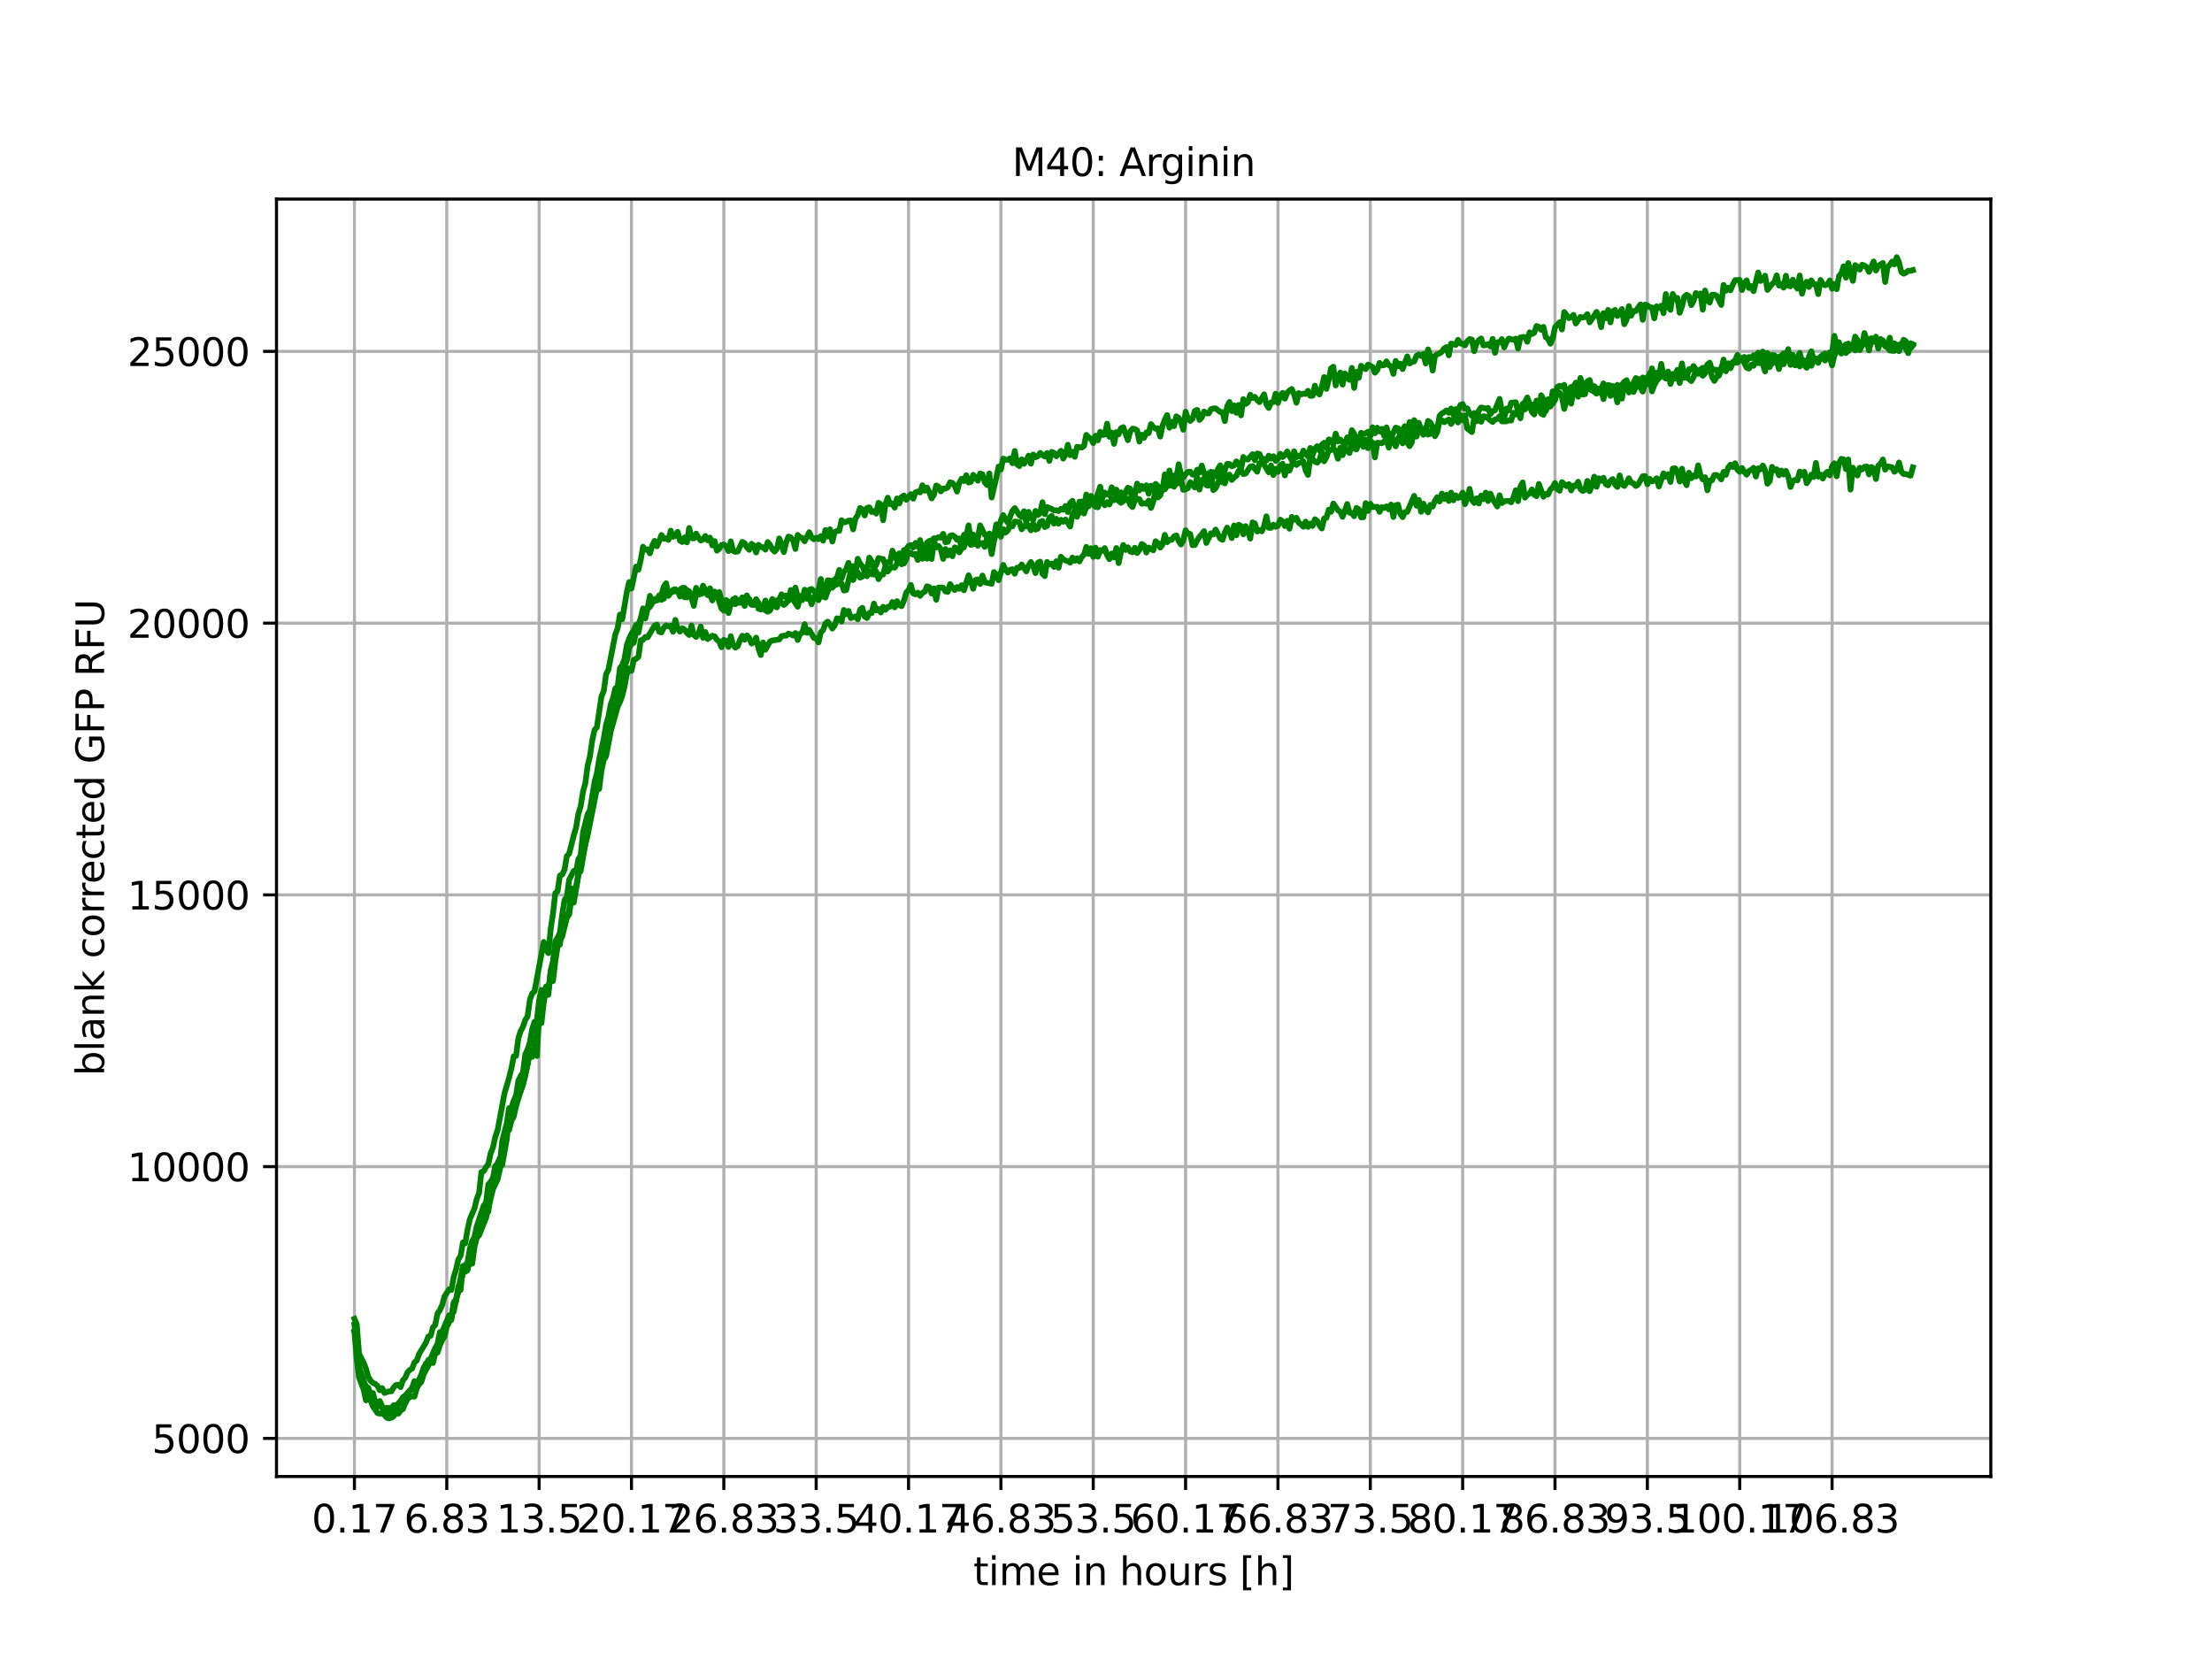 <?xml version="1.0" encoding="utf-8" standalone="no"?>
<!DOCTYPE svg PUBLIC "-//W3C//DTD SVG 1.1//EN"
  "http://www.w3.org/Graphics/SVG/1.1/DTD/svg11.dtd">
<svg xmlns:xlink="http://www.w3.org/1999/xlink" width="576pt" height="432pt" viewBox="0 0 576 432" xmlns="http://www.w3.org/2000/svg" version="1.1">
 <defs>
  <style type="text/css">*{stroke-linejoin: round; stroke-linecap: butt}</style>
 </defs>
 <g id="figure_1">
  <g id="patch_1">
   <path d="M 0 432 
L 576 432 
L 576 0 
L 0 0 
z
" style="fill: #ffffff"/>
  </g>
  <g id="axes_1">
   <g id="patch_2">
    <path d="M 72 384.48 
L 518.4 384.48 
L 518.4 51.84 
L 72 51.84 
z
" style="fill: #ffffff"/>
   </g>
   <g id="matplotlib.axis_1">
    <g id="xtick_1">
     <g id="line2d_1">
      <path d="M 92.291 384.48 
L 92.291 51.84 
" clip-path="url(#p03f3bab6e5)" style="fill: none; stroke: #b0b0b0; stroke-width: 0.8; stroke-linecap: square"/>
     </g>
     <g id="line2d_2">
      <defs>
       <path id="m19b72c4c8d" d="M 0 0 
L 0 3.5 
" style="stroke: #000000; stroke-width: 0.8"/>
      </defs>
      <g>
       <use xlink:href="#m19b72c4c8d" x="92.291" y="384.48" style="stroke: #000000; stroke-width: 0.8"/>
      </g>
     </g>
     <g id="text_1">
      <!-- 0.17 -->
      <g transform="translate(81.158 399.078) scale(0.1 -0.1)">
       <defs>
        <path id="DejaVuSans-30" d="M 2034 4250 
Q 1547 4250 1301 3770 
Q 1056 3291 1056 2328 
Q 1056 1369 1301 889 
Q 1547 409 2034 409 
Q 2525 409 2770 889 
Q 3016 1369 3016 2328 
Q 3016 3291 2770 3770 
Q 2525 4250 2034 4250 
z
M 2034 4750 
Q 2819 4750 3233 4129 
Q 3647 3509 3647 2328 
Q 3647 1150 3233 529 
Q 2819 -91 2034 -91 
Q 1250 -91 836 529 
Q 422 1150 422 2328 
Q 422 3509 836 4129 
Q 1250 4750 2034 4750 
z
" transform="scale(0.016)"/>
        <path id="DejaVuSans-2e" d="M 684 794 
L 1344 794 
L 1344 0 
L 684 0 
L 684 794 
z
" transform="scale(0.016)"/>
        <path id="DejaVuSans-31" d="M 794 531 
L 1825 531 
L 1825 4091 
L 703 3866 
L 703 4441 
L 1819 4666 
L 2450 4666 
L 2450 531 
L 3481 531 
L 3481 0 
L 794 0 
L 794 531 
z
" transform="scale(0.016)"/>
        <path id="DejaVuSans-37" d="M 525 4666 
L 3525 4666 
L 3525 4397 
L 1831 0 
L 1172 0 
L 2766 4134 
L 525 4134 
L 525 4666 
z
" transform="scale(0.016)"/>
       </defs>
       <use xlink:href="#DejaVuSans-30"/>
       <use xlink:href="#DejaVuSans-2e" x="63.623"/>
       <use xlink:href="#DejaVuSans-31" x="95.41"/>
       <use xlink:href="#DejaVuSans-37" x="159.033"/>
      </g>
     </g>
    </g>
    <g id="xtick_2">
     <g id="line2d_3">
      <path d="M 116.339 384.48 
L 116.339 51.84 
" clip-path="url(#p03f3bab6e5)" style="fill: none; stroke: #b0b0b0; stroke-width: 0.8; stroke-linecap: square"/>
     </g>
     <g id="line2d_4">
      <g>
       <use xlink:href="#m19b72c4c8d" x="116.339" y="384.48" style="stroke: #000000; stroke-width: 0.8"/>
      </g>
     </g>
     <g id="text_2">
      <!-- 6.83 -->
      <g transform="translate(105.207 399.078) scale(0.1 -0.1)">
       <defs>
        <path id="DejaVuSans-36" d="M 2113 2584 
Q 1688 2584 1439 2293 
Q 1191 2003 1191 1497 
Q 1191 994 1439 701 
Q 1688 409 2113 409 
Q 2538 409 2786 701 
Q 3034 994 3034 1497 
Q 3034 2003 2786 2293 
Q 2538 2584 2113 2584 
z
M 3366 4563 
L 3366 3988 
Q 3128 4100 2886 4159 
Q 2644 4219 2406 4219 
Q 1781 4219 1451 3797 
Q 1122 3375 1075 2522 
Q 1259 2794 1537 2939 
Q 1816 3084 2150 3084 
Q 2853 3084 3261 2657 
Q 3669 2231 3669 1497 
Q 3669 778 3244 343 
Q 2819 -91 2113 -91 
Q 1303 -91 875 529 
Q 447 1150 447 2328 
Q 447 3434 972 4092 
Q 1497 4750 2381 4750 
Q 2619 4750 2861 4703 
Q 3103 4656 3366 4563 
z
" transform="scale(0.016)"/>
        <path id="DejaVuSans-38" d="M 2034 2216 
Q 1584 2216 1326 1975 
Q 1069 1734 1069 1313 
Q 1069 891 1326 650 
Q 1584 409 2034 409 
Q 2484 409 2743 651 
Q 3003 894 3003 1313 
Q 3003 1734 2745 1975 
Q 2488 2216 2034 2216 
z
M 1403 2484 
Q 997 2584 770 2862 
Q 544 3141 544 3541 
Q 544 4100 942 4425 
Q 1341 4750 2034 4750 
Q 2731 4750 3128 4425 
Q 3525 4100 3525 3541 
Q 3525 3141 3298 2862 
Q 3072 2584 2669 2484 
Q 3125 2378 3379 2068 
Q 3634 1759 3634 1313 
Q 3634 634 3220 271 
Q 2806 -91 2034 -91 
Q 1263 -91 848 271 
Q 434 634 434 1313 
Q 434 1759 690 2068 
Q 947 2378 1403 2484 
z
M 1172 3481 
Q 1172 3119 1398 2916 
Q 1625 2713 2034 2713 
Q 2441 2713 2670 2916 
Q 2900 3119 2900 3481 
Q 2900 3844 2670 4047 
Q 2441 4250 2034 4250 
Q 1625 4250 1398 4047 
Q 1172 3844 1172 3481 
z
" transform="scale(0.016)"/>
        <path id="DejaVuSans-33" d="M 2597 2516 
Q 3050 2419 3304 2112 
Q 3559 1806 3559 1356 
Q 3559 666 3084 287 
Q 2609 -91 1734 -91 
Q 1441 -91 1130 -33 
Q 819 25 488 141 
L 488 750 
Q 750 597 1062 519 
Q 1375 441 1716 441 
Q 2309 441 2620 675 
Q 2931 909 2931 1356 
Q 2931 1769 2642 2001 
Q 2353 2234 1838 2234 
L 1294 2234 
L 1294 2753 
L 1863 2753 
Q 2328 2753 2575 2939 
Q 2822 3125 2822 3475 
Q 2822 3834 2567 4026 
Q 2313 4219 1838 4219 
Q 1578 4219 1281 4162 
Q 984 4106 628 3988 
L 628 4550 
Q 988 4650 1302 4700 
Q 1616 4750 1894 4750 
Q 2613 4750 3031 4423 
Q 3450 4097 3450 3541 
Q 3450 3153 3228 2886 
Q 3006 2619 2597 2516 
z
" transform="scale(0.016)"/>
       </defs>
       <use xlink:href="#DejaVuSans-36"/>
       <use xlink:href="#DejaVuSans-2e" x="63.623"/>
       <use xlink:href="#DejaVuSans-38" x="95.41"/>
       <use xlink:href="#DejaVuSans-33" x="159.033"/>
      </g>
     </g>
    </g>
    <g id="xtick_3">
     <g id="line2d_5">
      <path d="M 140.388 384.48 
L 140.388 51.84 
" clip-path="url(#p03f3bab6e5)" style="fill: none; stroke: #b0b0b0; stroke-width: 0.8; stroke-linecap: square"/>
     </g>
     <g id="line2d_6">
      <g>
       <use xlink:href="#m19b72c4c8d" x="140.388" y="384.48" style="stroke: #000000; stroke-width: 0.8"/>
      </g>
     </g>
     <g id="text_3">
      <!-- 13.5 -->
      <g transform="translate(129.255 399.078) scale(0.1 -0.1)">
       <defs>
        <path id="DejaVuSans-35" d="M 691 4666 
L 3169 4666 
L 3169 4134 
L 1269 4134 
L 1269 2991 
Q 1406 3038 1543 3061 
Q 1681 3084 1819 3084 
Q 2600 3084 3056 2656 
Q 3513 2228 3513 1497 
Q 3513 744 3044 326 
Q 2575 -91 1722 -91 
Q 1428 -91 1123 -41 
Q 819 9 494 109 
L 494 744 
Q 775 591 1075 516 
Q 1375 441 1709 441 
Q 2250 441 2565 725 
Q 2881 1009 2881 1497 
Q 2881 1984 2565 2268 
Q 2250 2553 1709 2553 
Q 1456 2553 1204 2497 
Q 953 2441 691 2322 
L 691 4666 
z
" transform="scale(0.016)"/>
       </defs>
       <use xlink:href="#DejaVuSans-31"/>
       <use xlink:href="#DejaVuSans-33" x="63.623"/>
       <use xlink:href="#DejaVuSans-2e" x="127.246"/>
       <use xlink:href="#DejaVuSans-35" x="159.033"/>
      </g>
     </g>
    </g>
    <g id="xtick_4">
     <g id="line2d_7">
      <path d="M 164.436 384.48 
L 164.436 51.84 
" clip-path="url(#p03f3bab6e5)" style="fill: none; stroke: #b0b0b0; stroke-width: 0.8; stroke-linecap: square"/>
     </g>
     <g id="line2d_8">
      <g>
       <use xlink:href="#m19b72c4c8d" x="164.436" y="384.48" style="stroke: #000000; stroke-width: 0.8"/>
      </g>
     </g>
     <g id="text_4">
      <!-- 20.17 -->
      <g transform="translate(150.122 399.078) scale(0.1 -0.1)">
       <defs>
        <path id="DejaVuSans-32" d="M 1228 531 
L 3431 531 
L 3431 0 
L 469 0 
L 469 531 
Q 828 903 1448 1529 
Q 2069 2156 2228 2338 
Q 2531 2678 2651 2914 
Q 2772 3150 2772 3378 
Q 2772 3750 2511 3984 
Q 2250 4219 1831 4219 
Q 1534 4219 1204 4116 
Q 875 4013 500 3803 
L 500 4441 
Q 881 4594 1212 4672 
Q 1544 4750 1819 4750 
Q 2544 4750 2975 4387 
Q 3406 4025 3406 3419 
Q 3406 3131 3298 2873 
Q 3191 2616 2906 2266 
Q 2828 2175 2409 1742 
Q 1991 1309 1228 531 
z
" transform="scale(0.016)"/>
       </defs>
       <use xlink:href="#DejaVuSans-32"/>
       <use xlink:href="#DejaVuSans-30" x="63.623"/>
       <use xlink:href="#DejaVuSans-2e" x="127.246"/>
       <use xlink:href="#DejaVuSans-31" x="159.033"/>
       <use xlink:href="#DejaVuSans-37" x="222.656"/>
      </g>
     </g>
    </g>
    <g id="xtick_5">
     <g id="line2d_9">
      <path d="M 188.485 384.48 
L 188.485 51.84 
" clip-path="url(#p03f3bab6e5)" style="fill: none; stroke: #b0b0b0; stroke-width: 0.8; stroke-linecap: square"/>
     </g>
     <g id="line2d_10">
      <g>
       <use xlink:href="#m19b72c4c8d" x="188.485" y="384.48" style="stroke: #000000; stroke-width: 0.8"/>
      </g>
     </g>
     <g id="text_5">
      <!-- 26.83 -->
      <g transform="translate(174.171 399.078) scale(0.1 -0.1)">
       <use xlink:href="#DejaVuSans-32"/>
       <use xlink:href="#DejaVuSans-36" x="63.623"/>
       <use xlink:href="#DejaVuSans-2e" x="127.246"/>
       <use xlink:href="#DejaVuSans-38" x="159.033"/>
       <use xlink:href="#DejaVuSans-33" x="222.656"/>
      </g>
     </g>
    </g>
    <g id="xtick_6">
     <g id="line2d_11">
      <path d="M 212.533 384.48 
L 212.533 51.84 
" clip-path="url(#p03f3bab6e5)" style="fill: none; stroke: #b0b0b0; stroke-width: 0.8; stroke-linecap: square"/>
     </g>
     <g id="line2d_12">
      <g>
       <use xlink:href="#m19b72c4c8d" x="212.533" y="384.48" style="stroke: #000000; stroke-width: 0.8"/>
      </g>
     </g>
     <g id="text_6">
      <!-- 33.5 -->
      <g transform="translate(201.401 399.078) scale(0.1 -0.1)">
       <use xlink:href="#DejaVuSans-33"/>
       <use xlink:href="#DejaVuSans-33" x="63.623"/>
       <use xlink:href="#DejaVuSans-2e" x="127.246"/>
       <use xlink:href="#DejaVuSans-35" x="159.033"/>
      </g>
     </g>
    </g>
    <g id="xtick_7">
     <g id="line2d_13">
      <path d="M 236.582 384.48 
L 236.582 51.84 
" clip-path="url(#p03f3bab6e5)" style="fill: none; stroke: #b0b0b0; stroke-width: 0.8; stroke-linecap: square"/>
     </g>
     <g id="line2d_14">
      <g>
       <use xlink:href="#m19b72c4c8d" x="236.582" y="384.48" style="stroke: #000000; stroke-width: 0.8"/>
      </g>
     </g>
     <g id="text_7">
      <!-- 40.17 -->
      <g transform="translate(222.268 399.078) scale(0.1 -0.1)">
       <defs>
        <path id="DejaVuSans-34" d="M 2419 4116 
L 825 1625 
L 2419 1625 
L 2419 4116 
z
M 2253 4666 
L 3047 4666 
L 3047 1625 
L 3713 1625 
L 3713 1100 
L 3047 1100 
L 3047 0 
L 2419 0 
L 2419 1100 
L 313 1100 
L 313 1709 
L 2253 4666 
z
" transform="scale(0.016)"/>
       </defs>
       <use xlink:href="#DejaVuSans-34"/>
       <use xlink:href="#DejaVuSans-30" x="63.623"/>
       <use xlink:href="#DejaVuSans-2e" x="127.246"/>
       <use xlink:href="#DejaVuSans-31" x="159.033"/>
       <use xlink:href="#DejaVuSans-37" x="222.656"/>
      </g>
     </g>
    </g>
    <g id="xtick_8">
     <g id="line2d_15">
      <path d="M 260.63 384.48 
L 260.63 51.84 
" clip-path="url(#p03f3bab6e5)" style="fill: none; stroke: #b0b0b0; stroke-width: 0.8; stroke-linecap: square"/>
     </g>
     <g id="line2d_16">
      <g>
       <use xlink:href="#m19b72c4c8d" x="260.63" y="384.48" style="stroke: #000000; stroke-width: 0.8"/>
      </g>
     </g>
     <g id="text_8">
      <!-- 46.83 -->
      <g transform="translate(246.316 399.078) scale(0.1 -0.1)">
       <use xlink:href="#DejaVuSans-34"/>
       <use xlink:href="#DejaVuSans-36" x="63.623"/>
       <use xlink:href="#DejaVuSans-2e" x="127.246"/>
       <use xlink:href="#DejaVuSans-38" x="159.033"/>
       <use xlink:href="#DejaVuSans-33" x="222.656"/>
      </g>
     </g>
    </g>
    <g id="xtick_9">
     <g id="line2d_17">
      <path d="M 284.679 384.48 
L 284.679 51.84 
" clip-path="url(#p03f3bab6e5)" style="fill: none; stroke: #b0b0b0; stroke-width: 0.8; stroke-linecap: square"/>
     </g>
     <g id="line2d_18">
      <g>
       <use xlink:href="#m19b72c4c8d" x="284.679" y="384.48" style="stroke: #000000; stroke-width: 0.8"/>
      </g>
     </g>
     <g id="text_9">
      <!-- 53.5 -->
      <g transform="translate(273.546 399.078) scale(0.1 -0.1)">
       <use xlink:href="#DejaVuSans-35"/>
       <use xlink:href="#DejaVuSans-33" x="63.623"/>
       <use xlink:href="#DejaVuSans-2e" x="127.246"/>
       <use xlink:href="#DejaVuSans-35" x="159.033"/>
      </g>
     </g>
    </g>
    <g id="xtick_10">
     <g id="line2d_19">
      <path d="M 308.727 384.48 
L 308.727 51.84 
" clip-path="url(#p03f3bab6e5)" style="fill: none; stroke: #b0b0b0; stroke-width: 0.8; stroke-linecap: square"/>
     </g>
     <g id="line2d_20">
      <g>
       <use xlink:href="#m19b72c4c8d" x="308.727" y="384.48" style="stroke: #000000; stroke-width: 0.8"/>
      </g>
     </g>
     <g id="text_10">
      <!-- 60.17 -->
      <g transform="translate(294.413 399.078) scale(0.1 -0.1)">
       <use xlink:href="#DejaVuSans-36"/>
       <use xlink:href="#DejaVuSans-30" x="63.623"/>
       <use xlink:href="#DejaVuSans-2e" x="127.246"/>
       <use xlink:href="#DejaVuSans-31" x="159.033"/>
       <use xlink:href="#DejaVuSans-37" x="222.656"/>
      </g>
     </g>
    </g>
    <g id="xtick_11">
     <g id="line2d_21">
      <path d="M 332.776 384.48 
L 332.776 51.84 
" clip-path="url(#p03f3bab6e5)" style="fill: none; stroke: #b0b0b0; stroke-width: 0.8; stroke-linecap: square"/>
     </g>
     <g id="line2d_22">
      <g>
       <use xlink:href="#m19b72c4c8d" x="332.776" y="384.48" style="stroke: #000000; stroke-width: 0.8"/>
      </g>
     </g>
     <g id="text_11">
      <!-- 66.83 -->
      <g transform="translate(318.462 399.078) scale(0.1 -0.1)">
       <use xlink:href="#DejaVuSans-36"/>
       <use xlink:href="#DejaVuSans-36" x="63.623"/>
       <use xlink:href="#DejaVuSans-2e" x="127.246"/>
       <use xlink:href="#DejaVuSans-38" x="159.033"/>
       <use xlink:href="#DejaVuSans-33" x="222.656"/>
      </g>
     </g>
    </g>
    <g id="xtick_12">
     <g id="line2d_23">
      <path d="M 356.824 384.48 
L 356.824 51.84 
" clip-path="url(#p03f3bab6e5)" style="fill: none; stroke: #b0b0b0; stroke-width: 0.8; stroke-linecap: square"/>
     </g>
     <g id="line2d_24">
      <g>
       <use xlink:href="#m19b72c4c8d" x="356.824" y="384.48" style="stroke: #000000; stroke-width: 0.8"/>
      </g>
     </g>
     <g id="text_12">
      <!-- 73.5 -->
      <g transform="translate(345.691 399.078) scale(0.1 -0.1)">
       <use xlink:href="#DejaVuSans-37"/>
       <use xlink:href="#DejaVuSans-33" x="63.623"/>
       <use xlink:href="#DejaVuSans-2e" x="127.246"/>
       <use xlink:href="#DejaVuSans-35" x="159.033"/>
      </g>
     </g>
    </g>
    <g id="xtick_13">
     <g id="line2d_25">
      <path d="M 380.873 384.48 
L 380.873 51.84 
" clip-path="url(#p03f3bab6e5)" style="fill: none; stroke: #b0b0b0; stroke-width: 0.8; stroke-linecap: square"/>
     </g>
     <g id="line2d_26">
      <g>
       <use xlink:href="#m19b72c4c8d" x="380.873" y="384.48" style="stroke: #000000; stroke-width: 0.8"/>
      </g>
     </g>
     <g id="text_13">
      <!-- 80.17 -->
      <g transform="translate(366.559 399.078) scale(0.1 -0.1)">
       <use xlink:href="#DejaVuSans-38"/>
       <use xlink:href="#DejaVuSans-30" x="63.623"/>
       <use xlink:href="#DejaVuSans-2e" x="127.246"/>
       <use xlink:href="#DejaVuSans-31" x="159.033"/>
       <use xlink:href="#DejaVuSans-37" x="222.656"/>
      </g>
     </g>
    </g>
    <g id="xtick_14">
     <g id="line2d_27">
      <path d="M 404.921 384.48 
L 404.921 51.84 
" clip-path="url(#p03f3bab6e5)" style="fill: none; stroke: #b0b0b0; stroke-width: 0.8; stroke-linecap: square"/>
     </g>
     <g id="line2d_28">
      <g>
       <use xlink:href="#m19b72c4c8d" x="404.921" y="384.48" style="stroke: #000000; stroke-width: 0.8"/>
      </g>
     </g>
     <g id="text_14">
      <!-- 86.83 -->
      <g transform="translate(390.607 399.078) scale(0.1 -0.1)">
       <use xlink:href="#DejaVuSans-38"/>
       <use xlink:href="#DejaVuSans-36" x="63.623"/>
       <use xlink:href="#DejaVuSans-2e" x="127.246"/>
       <use xlink:href="#DejaVuSans-38" x="159.033"/>
       <use xlink:href="#DejaVuSans-33" x="222.656"/>
      </g>
     </g>
    </g>
    <g id="xtick_15">
     <g id="line2d_29">
      <path d="M 428.97 384.48 
L 428.97 51.84 
" clip-path="url(#p03f3bab6e5)" style="fill: none; stroke: #b0b0b0; stroke-width: 0.8; stroke-linecap: square"/>
     </g>
     <g id="line2d_30">
      <g>
       <use xlink:href="#m19b72c4c8d" x="428.97" y="384.48" style="stroke: #000000; stroke-width: 0.8"/>
      </g>
     </g>
     <g id="text_15">
      <!-- 93.5 -->
      <g transform="translate(417.837 399.078) scale(0.1 -0.1)">
       <defs>
        <path id="DejaVuSans-39" d="M 703 97 
L 703 672 
Q 941 559 1184 500 
Q 1428 441 1663 441 
Q 2288 441 2617 861 
Q 2947 1281 2994 2138 
Q 2813 1869 2534 1725 
Q 2256 1581 1919 1581 
Q 1219 1581 811 2004 
Q 403 2428 403 3163 
Q 403 3881 828 4315 
Q 1253 4750 1959 4750 
Q 2769 4750 3195 4129 
Q 3622 3509 3622 2328 
Q 3622 1225 3098 567 
Q 2575 -91 1691 -91 
Q 1453 -91 1209 -44 
Q 966 3 703 97 
z
M 1959 2075 
Q 2384 2075 2632 2365 
Q 2881 2656 2881 3163 
Q 2881 3666 2632 3958 
Q 2384 4250 1959 4250 
Q 1534 4250 1286 3958 
Q 1038 3666 1038 3163 
Q 1038 2656 1286 2365 
Q 1534 2075 1959 2075 
z
" transform="scale(0.016)"/>
       </defs>
       <use xlink:href="#DejaVuSans-39"/>
       <use xlink:href="#DejaVuSans-33" x="63.623"/>
       <use xlink:href="#DejaVuSans-2e" x="127.246"/>
       <use xlink:href="#DejaVuSans-35" x="159.033"/>
      </g>
     </g>
    </g>
    <g id="xtick_16">
     <g id="line2d_31">
      <path d="M 453.018 384.48 
L 453.018 51.84 
" clip-path="url(#p03f3bab6e5)" style="fill: none; stroke: #b0b0b0; stroke-width: 0.8; stroke-linecap: square"/>
     </g>
     <g id="line2d_32">
      <g>
       <use xlink:href="#m19b72c4c8d" x="453.018" y="384.48" style="stroke: #000000; stroke-width: 0.8"/>
      </g>
     </g>
     <g id="text_16">
      <!-- 100.17 -->
      <g transform="translate(435.523 399.078) scale(0.1 -0.1)">
       <use xlink:href="#DejaVuSans-31"/>
       <use xlink:href="#DejaVuSans-30" x="63.623"/>
       <use xlink:href="#DejaVuSans-30" x="127.246"/>
       <use xlink:href="#DejaVuSans-2e" x="190.869"/>
       <use xlink:href="#DejaVuSans-31" x="222.656"/>
       <use xlink:href="#DejaVuSans-37" x="286.279"/>
      </g>
     </g>
    </g>
    <g id="xtick_17">
     <g id="line2d_33">
      <path d="M 477.067 384.48 
L 477.067 51.84 
" clip-path="url(#p03f3bab6e5)" style="fill: none; stroke: #b0b0b0; stroke-width: 0.8; stroke-linecap: square"/>
     </g>
     <g id="line2d_34">
      <g>
       <use xlink:href="#m19b72c4c8d" x="477.067" y="384.48" style="stroke: #000000; stroke-width: 0.8"/>
      </g>
     </g>
     <g id="text_17">
      <!-- 106.83 -->
      <g transform="translate(459.571 399.078) scale(0.1 -0.1)">
       <use xlink:href="#DejaVuSans-31"/>
       <use xlink:href="#DejaVuSans-30" x="63.623"/>
       <use xlink:href="#DejaVuSans-36" x="127.246"/>
       <use xlink:href="#DejaVuSans-2e" x="190.869"/>
       <use xlink:href="#DejaVuSans-38" x="222.656"/>
       <use xlink:href="#DejaVuSans-33" x="286.279"/>
      </g>
     </g>
    </g>
    <g id="text_18">
     <!-- time in hours [h] -->
     <g transform="translate(253.452 412.757) scale(0.1 -0.1)">
      <defs>
       <path id="DejaVuSans-74" d="M 1172 4494 
L 1172 3500 
L 2356 3500 
L 2356 3053 
L 1172 3053 
L 1172 1153 
Q 1172 725 1289 603 
Q 1406 481 1766 481 
L 2356 481 
L 2356 0 
L 1766 0 
Q 1100 0 847 248 
Q 594 497 594 1153 
L 594 3053 
L 172 3053 
L 172 3500 
L 594 3500 
L 594 4494 
L 1172 4494 
z
" transform="scale(0.016)"/>
       <path id="DejaVuSans-69" d="M 603 3500 
L 1178 3500 
L 1178 0 
L 603 0 
L 603 3500 
z
M 603 4863 
L 1178 4863 
L 1178 4134 
L 603 4134 
L 603 4863 
z
" transform="scale(0.016)"/>
       <path id="DejaVuSans-6d" d="M 3328 2828 
Q 3544 3216 3844 3400 
Q 4144 3584 4550 3584 
Q 5097 3584 5394 3201 
Q 5691 2819 5691 2113 
L 5691 0 
L 5113 0 
L 5113 2094 
Q 5113 2597 4934 2840 
Q 4756 3084 4391 3084 
Q 3944 3084 3684 2787 
Q 3425 2491 3425 1978 
L 3425 0 
L 2847 0 
L 2847 2094 
Q 2847 2600 2669 2842 
Q 2491 3084 2119 3084 
Q 1678 3084 1418 2786 
Q 1159 2488 1159 1978 
L 1159 0 
L 581 0 
L 581 3500 
L 1159 3500 
L 1159 2956 
Q 1356 3278 1631 3431 
Q 1906 3584 2284 3584 
Q 2666 3584 2933 3390 
Q 3200 3197 3328 2828 
z
" transform="scale(0.016)"/>
       <path id="DejaVuSans-65" d="M 3597 1894 
L 3597 1613 
L 953 1613 
Q 991 1019 1311 708 
Q 1631 397 2203 397 
Q 2534 397 2845 478 
Q 3156 559 3463 722 
L 3463 178 
Q 3153 47 2828 -22 
Q 2503 -91 2169 -91 
Q 1331 -91 842 396 
Q 353 884 353 1716 
Q 353 2575 817 3079 
Q 1281 3584 2069 3584 
Q 2775 3584 3186 3129 
Q 3597 2675 3597 1894 
z
M 3022 2063 
Q 3016 2534 2758 2815 
Q 2500 3097 2075 3097 
Q 1594 3097 1305 2825 
Q 1016 2553 972 2059 
L 3022 2063 
z
" transform="scale(0.016)"/>
       <path id="DejaVuSans-20" transform="scale(0.016)"/>
       <path id="DejaVuSans-6e" d="M 3513 2113 
L 3513 0 
L 2938 0 
L 2938 2094 
Q 2938 2591 2744 2837 
Q 2550 3084 2163 3084 
Q 1697 3084 1428 2787 
Q 1159 2491 1159 1978 
L 1159 0 
L 581 0 
L 581 3500 
L 1159 3500 
L 1159 2956 
Q 1366 3272 1645 3428 
Q 1925 3584 2291 3584 
Q 2894 3584 3203 3211 
Q 3513 2838 3513 2113 
z
" transform="scale(0.016)"/>
       <path id="DejaVuSans-68" d="M 3513 2113 
L 3513 0 
L 2938 0 
L 2938 2094 
Q 2938 2591 2744 2837 
Q 2550 3084 2163 3084 
Q 1697 3084 1428 2787 
Q 1159 2491 1159 1978 
L 1159 0 
L 581 0 
L 581 4863 
L 1159 4863 
L 1159 2956 
Q 1366 3272 1645 3428 
Q 1925 3584 2291 3584 
Q 2894 3584 3203 3211 
Q 3513 2838 3513 2113 
z
" transform="scale(0.016)"/>
       <path id="DejaVuSans-6f" d="M 1959 3097 
Q 1497 3097 1228 2736 
Q 959 2375 959 1747 
Q 959 1119 1226 758 
Q 1494 397 1959 397 
Q 2419 397 2687 759 
Q 2956 1122 2956 1747 
Q 2956 2369 2687 2733 
Q 2419 3097 1959 3097 
z
M 1959 3584 
Q 2709 3584 3137 3096 
Q 3566 2609 3566 1747 
Q 3566 888 3137 398 
Q 2709 -91 1959 -91 
Q 1206 -91 779 398 
Q 353 888 353 1747 
Q 353 2609 779 3096 
Q 1206 3584 1959 3584 
z
" transform="scale(0.016)"/>
       <path id="DejaVuSans-75" d="M 544 1381 
L 544 3500 
L 1119 3500 
L 1119 1403 
Q 1119 906 1312 657 
Q 1506 409 1894 409 
Q 2359 409 2629 706 
Q 2900 1003 2900 1516 
L 2900 3500 
L 3475 3500 
L 3475 0 
L 2900 0 
L 2900 538 
Q 2691 219 2414 64 
Q 2138 -91 1772 -91 
Q 1169 -91 856 284 
Q 544 659 544 1381 
z
M 1991 3584 
L 1991 3584 
z
" transform="scale(0.016)"/>
       <path id="DejaVuSans-72" d="M 2631 2963 
Q 2534 3019 2420 3045 
Q 2306 3072 2169 3072 
Q 1681 3072 1420 2755 
Q 1159 2438 1159 1844 
L 1159 0 
L 581 0 
L 581 3500 
L 1159 3500 
L 1159 2956 
Q 1341 3275 1631 3429 
Q 1922 3584 2338 3584 
Q 2397 3584 2469 3576 
Q 2541 3569 2628 3553 
L 2631 2963 
z
" transform="scale(0.016)"/>
       <path id="DejaVuSans-73" d="M 2834 3397 
L 2834 2853 
Q 2591 2978 2328 3040 
Q 2066 3103 1784 3103 
Q 1356 3103 1142 2972 
Q 928 2841 928 2578 
Q 928 2378 1081 2264 
Q 1234 2150 1697 2047 
L 1894 2003 
Q 2506 1872 2764 1633 
Q 3022 1394 3022 966 
Q 3022 478 2636 193 
Q 2250 -91 1575 -91 
Q 1294 -91 989 -36 
Q 684 19 347 128 
L 347 722 
Q 666 556 975 473 
Q 1284 391 1588 391 
Q 1994 391 2212 530 
Q 2431 669 2431 922 
Q 2431 1156 2273 1281 
Q 2116 1406 1581 1522 
L 1381 1569 
Q 847 1681 609 1914 
Q 372 2147 372 2553 
Q 372 3047 722 3315 
Q 1072 3584 1716 3584 
Q 2034 3584 2315 3537 
Q 2597 3491 2834 3397 
z
" transform="scale(0.016)"/>
       <path id="DejaVuSans-5b" d="M 550 4863 
L 1875 4863 
L 1875 4416 
L 1125 4416 
L 1125 -397 
L 1875 -397 
L 1875 -844 
L 550 -844 
L 550 4863 
z
" transform="scale(0.016)"/>
       <path id="DejaVuSans-5d" d="M 1947 4863 
L 1947 -844 
L 622 -844 
L 622 -397 
L 1369 -397 
L 1369 4416 
L 622 4416 
L 622 4863 
L 1947 4863 
z
" transform="scale(0.016)"/>
      </defs>
      <use xlink:href="#DejaVuSans-74"/>
      <use xlink:href="#DejaVuSans-69" x="39.209"/>
      <use xlink:href="#DejaVuSans-6d" x="66.992"/>
      <use xlink:href="#DejaVuSans-65" x="164.404"/>
      <use xlink:href="#DejaVuSans-20" x="225.928"/>
      <use xlink:href="#DejaVuSans-69" x="257.715"/>
      <use xlink:href="#DejaVuSans-6e" x="285.498"/>
      <use xlink:href="#DejaVuSans-20" x="348.877"/>
      <use xlink:href="#DejaVuSans-68" x="380.664"/>
      <use xlink:href="#DejaVuSans-6f" x="444.043"/>
      <use xlink:href="#DejaVuSans-75" x="505.225"/>
      <use xlink:href="#DejaVuSans-72" x="568.604"/>
      <use xlink:href="#DejaVuSans-73" x="609.717"/>
      <use xlink:href="#DejaVuSans-20" x="661.816"/>
      <use xlink:href="#DejaVuSans-5b" x="693.604"/>
      <use xlink:href="#DejaVuSans-68" x="732.617"/>
      <use xlink:href="#DejaVuSans-5d" x="795.996"/>
     </g>
    </g>
   </g>
   <g id="matplotlib.axis_2">
    <g id="ytick_1">
     <g id="line2d_35">
      <path d="M 72 374.557 
L 518.4 374.557 
" clip-path="url(#p03f3bab6e5)" style="fill: none; stroke: #b0b0b0; stroke-width: 0.8; stroke-linecap: square"/>
     </g>
     <g id="line2d_36">
      <defs>
       <path id="m679a7e2a26" d="M 0 0 
L -3.5 0 
" style="stroke: #000000; stroke-width: 0.8"/>
      </defs>
      <g>
       <use xlink:href="#m679a7e2a26" x="72" y="374.557" style="stroke: #000000; stroke-width: 0.8"/>
      </g>
     </g>
     <g id="text_19">
      <!-- 5000 -->
      <g transform="translate(39.55 378.356) scale(0.1 -0.1)">
       <use xlink:href="#DejaVuSans-35"/>
       <use xlink:href="#DejaVuSans-30" x="63.623"/>
       <use xlink:href="#DejaVuSans-30" x="127.246"/>
       <use xlink:href="#DejaVuSans-30" x="190.869"/>
      </g>
     </g>
    </g>
    <g id="ytick_2">
     <g id="line2d_37">
      <path d="M 72 303.794 
L 518.4 303.794 
" clip-path="url(#p03f3bab6e5)" style="fill: none; stroke: #b0b0b0; stroke-width: 0.8; stroke-linecap: square"/>
     </g>
     <g id="line2d_38">
      <g>
       <use xlink:href="#m679a7e2a26" x="72" y="303.794" style="stroke: #000000; stroke-width: 0.8"/>
      </g>
     </g>
     <g id="text_20">
      <!-- 10000 -->
      <g transform="translate(33.188 307.593) scale(0.1 -0.1)">
       <use xlink:href="#DejaVuSans-31"/>
       <use xlink:href="#DejaVuSans-30" x="63.623"/>
       <use xlink:href="#DejaVuSans-30" x="127.246"/>
       <use xlink:href="#DejaVuSans-30" x="190.869"/>
       <use xlink:href="#DejaVuSans-30" x="254.492"/>
      </g>
     </g>
    </g>
    <g id="ytick_3">
     <g id="line2d_39">
      <path d="M 72 233.03 
L 518.4 233.03 
" clip-path="url(#p03f3bab6e5)" style="fill: none; stroke: #b0b0b0; stroke-width: 0.8; stroke-linecap: square"/>
     </g>
     <g id="line2d_40">
      <g>
       <use xlink:href="#m679a7e2a26" x="72" y="233.03" style="stroke: #000000; stroke-width: 0.8"/>
      </g>
     </g>
     <g id="text_21">
      <!-- 15000 -->
      <g transform="translate(33.188 236.83) scale(0.1 -0.1)">
       <use xlink:href="#DejaVuSans-31"/>
       <use xlink:href="#DejaVuSans-35" x="63.623"/>
       <use xlink:href="#DejaVuSans-30" x="127.246"/>
       <use xlink:href="#DejaVuSans-30" x="190.869"/>
       <use xlink:href="#DejaVuSans-30" x="254.492"/>
      </g>
     </g>
    </g>
    <g id="ytick_4">
     <g id="line2d_41">
      <path d="M 72 162.267 
L 518.4 162.267 
" clip-path="url(#p03f3bab6e5)" style="fill: none; stroke: #b0b0b0; stroke-width: 0.8; stroke-linecap: square"/>
     </g>
     <g id="line2d_42">
      <g>
       <use xlink:href="#m679a7e2a26" x="72" y="162.267" style="stroke: #000000; stroke-width: 0.8"/>
      </g>
     </g>
     <g id="text_22">
      <!-- 20000 -->
      <g transform="translate(33.188 166.066) scale(0.1 -0.1)">
       <use xlink:href="#DejaVuSans-32"/>
       <use xlink:href="#DejaVuSans-30" x="63.623"/>
       <use xlink:href="#DejaVuSans-30" x="127.246"/>
       <use xlink:href="#DejaVuSans-30" x="190.869"/>
       <use xlink:href="#DejaVuSans-30" x="254.492"/>
      </g>
     </g>
    </g>
    <g id="ytick_5">
     <g id="line2d_43">
      <path d="M 72 91.504 
L 518.4 91.504 
" clip-path="url(#p03f3bab6e5)" style="fill: none; stroke: #b0b0b0; stroke-width: 0.8; stroke-linecap: square"/>
     </g>
     <g id="line2d_44">
      <g>
       <use xlink:href="#m679a7e2a26" x="72" y="91.504" style="stroke: #000000; stroke-width: 0.8"/>
      </g>
     </g>
     <g id="text_23">
      <!-- 25000 -->
      <g transform="translate(33.188 95.303) scale(0.1 -0.1)">
       <use xlink:href="#DejaVuSans-32"/>
       <use xlink:href="#DejaVuSans-35" x="63.623"/>
       <use xlink:href="#DejaVuSans-30" x="127.246"/>
       <use xlink:href="#DejaVuSans-30" x="190.869"/>
       <use xlink:href="#DejaVuSans-30" x="254.492"/>
      </g>
     </g>
    </g>
    <g id="text_24">
     <!-- blank corrected GFP RFU -->
     <g transform="translate(27.108 280.149) rotate(-90) scale(0.1 -0.1)">
      <defs>
       <path id="DejaVuSans-62" d="M 3116 1747 
Q 3116 2381 2855 2742 
Q 2594 3103 2138 3103 
Q 1681 3103 1420 2742 
Q 1159 2381 1159 1747 
Q 1159 1113 1420 752 
Q 1681 391 2138 391 
Q 2594 391 2855 752 
Q 3116 1113 3116 1747 
z
M 1159 2969 
Q 1341 3281 1617 3432 
Q 1894 3584 2278 3584 
Q 2916 3584 3314 3078 
Q 3713 2572 3713 1747 
Q 3713 922 3314 415 
Q 2916 -91 2278 -91 
Q 1894 -91 1617 61 
Q 1341 213 1159 525 
L 1159 0 
L 581 0 
L 581 4863 
L 1159 4863 
L 1159 2969 
z
" transform="scale(0.016)"/>
       <path id="DejaVuSans-6c" d="M 603 4863 
L 1178 4863 
L 1178 0 
L 603 0 
L 603 4863 
z
" transform="scale(0.016)"/>
       <path id="DejaVuSans-61" d="M 2194 1759 
Q 1497 1759 1228 1600 
Q 959 1441 959 1056 
Q 959 750 1161 570 
Q 1363 391 1709 391 
Q 2188 391 2477 730 
Q 2766 1069 2766 1631 
L 2766 1759 
L 2194 1759 
z
M 3341 1997 
L 3341 0 
L 2766 0 
L 2766 531 
Q 2569 213 2275 61 
Q 1981 -91 1556 -91 
Q 1019 -91 701 211 
Q 384 513 384 1019 
Q 384 1609 779 1909 
Q 1175 2209 1959 2209 
L 2766 2209 
L 2766 2266 
Q 2766 2663 2505 2880 
Q 2244 3097 1772 3097 
Q 1472 3097 1187 3025 
Q 903 2953 641 2809 
L 641 3341 
Q 956 3463 1253 3523 
Q 1550 3584 1831 3584 
Q 2591 3584 2966 3190 
Q 3341 2797 3341 1997 
z
" transform="scale(0.016)"/>
       <path id="DejaVuSans-6b" d="M 581 4863 
L 1159 4863 
L 1159 1991 
L 2875 3500 
L 3609 3500 
L 1753 1863 
L 3688 0 
L 2938 0 
L 1159 1709 
L 1159 0 
L 581 0 
L 581 4863 
z
" transform="scale(0.016)"/>
       <path id="DejaVuSans-63" d="M 3122 3366 
L 3122 2828 
Q 2878 2963 2633 3030 
Q 2388 3097 2138 3097 
Q 1578 3097 1268 2742 
Q 959 2388 959 1747 
Q 959 1106 1268 751 
Q 1578 397 2138 397 
Q 2388 397 2633 464 
Q 2878 531 3122 666 
L 3122 134 
Q 2881 22 2623 -34 
Q 2366 -91 2075 -91 
Q 1284 -91 818 406 
Q 353 903 353 1747 
Q 353 2603 823 3093 
Q 1294 3584 2113 3584 
Q 2378 3584 2631 3529 
Q 2884 3475 3122 3366 
z
" transform="scale(0.016)"/>
       <path id="DejaVuSans-64" d="M 2906 2969 
L 2906 4863 
L 3481 4863 
L 3481 0 
L 2906 0 
L 2906 525 
Q 2725 213 2448 61 
Q 2172 -91 1784 -91 
Q 1150 -91 751 415 
Q 353 922 353 1747 
Q 353 2572 751 3078 
Q 1150 3584 1784 3584 
Q 2172 3584 2448 3432 
Q 2725 3281 2906 2969 
z
M 947 1747 
Q 947 1113 1208 752 
Q 1469 391 1925 391 
Q 2381 391 2643 752 
Q 2906 1113 2906 1747 
Q 2906 2381 2643 2742 
Q 2381 3103 1925 3103 
Q 1469 3103 1208 2742 
Q 947 2381 947 1747 
z
" transform="scale(0.016)"/>
       <path id="DejaVuSans-47" d="M 3809 666 
L 3809 1919 
L 2778 1919 
L 2778 2438 
L 4434 2438 
L 4434 434 
Q 4069 175 3628 42 
Q 3188 -91 2688 -91 
Q 1594 -91 976 548 
Q 359 1188 359 2328 
Q 359 3472 976 4111 
Q 1594 4750 2688 4750 
Q 3144 4750 3555 4637 
Q 3966 4525 4313 4306 
L 4313 3634 
Q 3963 3931 3569 4081 
Q 3175 4231 2741 4231 
Q 1884 4231 1454 3753 
Q 1025 3275 1025 2328 
Q 1025 1384 1454 906 
Q 1884 428 2741 428 
Q 3075 428 3337 486 
Q 3600 544 3809 666 
z
" transform="scale(0.016)"/>
       <path id="DejaVuSans-46" d="M 628 4666 
L 3309 4666 
L 3309 4134 
L 1259 4134 
L 1259 2759 
L 3109 2759 
L 3109 2228 
L 1259 2228 
L 1259 0 
L 628 0 
L 628 4666 
z
" transform="scale(0.016)"/>
       <path id="DejaVuSans-50" d="M 1259 4147 
L 1259 2394 
L 2053 2394 
Q 2494 2394 2734 2622 
Q 2975 2850 2975 3272 
Q 2975 3691 2734 3919 
Q 2494 4147 2053 4147 
L 1259 4147 
z
M 628 4666 
L 2053 4666 
Q 2838 4666 3239 4311 
Q 3641 3956 3641 3272 
Q 3641 2581 3239 2228 
Q 2838 1875 2053 1875 
L 1259 1875 
L 1259 0 
L 628 0 
L 628 4666 
z
" transform="scale(0.016)"/>
       <path id="DejaVuSans-52" d="M 2841 2188 
Q 3044 2119 3236 1894 
Q 3428 1669 3622 1275 
L 4263 0 
L 3584 0 
L 2988 1197 
Q 2756 1666 2539 1819 
Q 2322 1972 1947 1972 
L 1259 1972 
L 1259 0 
L 628 0 
L 628 4666 
L 2053 4666 
Q 2853 4666 3247 4331 
Q 3641 3997 3641 3322 
Q 3641 2881 3436 2590 
Q 3231 2300 2841 2188 
z
M 1259 4147 
L 1259 2491 
L 2053 2491 
Q 2509 2491 2742 2702 
Q 2975 2913 2975 3322 
Q 2975 3731 2742 3939 
Q 2509 4147 2053 4147 
L 1259 4147 
z
" transform="scale(0.016)"/>
       <path id="DejaVuSans-55" d="M 556 4666 
L 1191 4666 
L 1191 1831 
Q 1191 1081 1462 751 
Q 1734 422 2344 422 
Q 2950 422 3222 751 
Q 3494 1081 3494 1831 
L 3494 4666 
L 4128 4666 
L 4128 1753 
Q 4128 841 3676 375 
Q 3225 -91 2344 -91 
Q 1459 -91 1007 375 
Q 556 841 556 1753 
L 556 4666 
z
" transform="scale(0.016)"/>
      </defs>
      <use xlink:href="#DejaVuSans-62"/>
      <use xlink:href="#DejaVuSans-6c" x="63.477"/>
      <use xlink:href="#DejaVuSans-61" x="91.26"/>
      <use xlink:href="#DejaVuSans-6e" x="152.539"/>
      <use xlink:href="#DejaVuSans-6b" x="215.918"/>
      <use xlink:href="#DejaVuSans-20" x="273.828"/>
      <use xlink:href="#DejaVuSans-63" x="305.615"/>
      <use xlink:href="#DejaVuSans-6f" x="360.596"/>
      <use xlink:href="#DejaVuSans-72" x="421.777"/>
      <use xlink:href="#DejaVuSans-72" x="461.141"/>
      <use xlink:href="#DejaVuSans-65" x="500.004"/>
      <use xlink:href="#DejaVuSans-63" x="561.527"/>
      <use xlink:href="#DejaVuSans-74" x="616.508"/>
      <use xlink:href="#DejaVuSans-65" x="655.717"/>
      <use xlink:href="#DejaVuSans-64" x="717.24"/>
      <use xlink:href="#DejaVuSans-20" x="780.717"/>
      <use xlink:href="#DejaVuSans-47" x="812.504"/>
      <use xlink:href="#DejaVuSans-46" x="889.994"/>
      <use xlink:href="#DejaVuSans-50" x="947.514"/>
      <use xlink:href="#DejaVuSans-20" x="1007.816"/>
      <use xlink:href="#DejaVuSans-52" x="1039.604"/>
      <use xlink:href="#DejaVuSans-46" x="1109.086"/>
      <use xlink:href="#DejaVuSans-55" x="1166.605"/>
     </g>
    </g>
   </g>
   <g id="line2d_45">
    <path d="M 92.291 346.786 
L 92.892 353.905 
L 93.493 358.731 
L 94.696 361.845 
L 95.297 364.661 
L 95.898 363.628 
L 96.499 364.675 
L 97.101 366.218 
L 98.303 367.959 
L 98.904 368.129 
L 99.505 368.001 
L 100.107 368.44 
L 100.708 369.162 
L 101.309 369.36 
L 101.91 369.162 
L 102.512 368.794 
L 103.113 367.69 
L 103.714 368.115 
L 104.315 367.308 
L 104.916 366.912 
L 105.518 365.426 
L 106.119 364.322 
L 106.72 363.77 
L 107.321 363.628 
L 107.922 363.685 
L 108.524 361.491 
L 109.125 360.458 
L 109.726 359.835 
L 110.327 357.84 
L 112.131 354.514 
L 112.732 354.924 
L 113.333 352.433 
L 113.935 352.207 
L 114.536 350.311 
L 115.137 348.994 
L 115.738 348.032 
L 116.339 345.47 
L 116.941 344.409 
L 117.542 342.272 
L 118.143 341.592 
L 120.548 329.832 
L 121.149 331.148 
L 121.75 330.766 
L 122.352 327.298 
L 122.953 324.751 
L 123.554 323.038 
L 124.155 320.491 
L 125.358 317.406 
L 125.959 316.599 
L 126.56 313.287 
L 127.161 315.495 
L 127.762 310.542 
L 128.364 307.909 
L 128.965 303.904 
L 129.566 302.871 
L 130.167 301.526 
L 130.768 303.366 
L 131.971 296.644 
L 132.572 290.643 
L 133.173 290.558 
L 133.775 288.817 
L 134.376 287.444 
L 134.977 285.137 
L 135.578 284.147 
L 136.179 282.293 
L 137.382 277.297 
L 137.983 274.013 
L 138.584 274.792 
L 139.185 272.527 
L 139.787 274.976 
L 140.388 264.913 
L 140.989 266.414 
L 141.59 261.05 
L 142.192 257.596 
L 142.793 257.681 
L 143.394 254.171 
L 143.995 255.474 
L 144.596 250.379 
L 145.198 246.43 
L 145.799 245.963 
L 146.4 241.661 
L 147.001 241.094 
L 147.602 238.858 
L 148.204 238.151 
L 148.805 233.862 
L 149.406 235.051 
L 151.21 224.507 
L 153.013 217.559 
L 155.418 205.43 
L 156.019 205.444 
L 156.621 200.604 
L 157.222 197.844 
L 157.823 196.91 
L 159.025 190.513 
L 160.829 184.045 
L 161.43 182.8 
L 162.032 181.186 
L 162.633 178.724 
L 163.234 175.497 
L 163.835 174.067 
L 164.436 174.676 
L 165.038 171.831 
L 165.639 171.562 
L 166.24 171.053 
L 166.841 166.736 
L 167.442 166.595 
L 168.044 165.859 
L 168.645 165.958 
L 170.448 162.901 
L 171.05 162.646 
L 171.651 164.514 
L 172.252 164.684 
L 172.853 163.439 
L 173.455 162.844 
L 174.056 163.113 
L 174.657 162.929 
L 175.258 164.514 
L 175.859 161.429 
L 176.461 163.793 
L 177.062 164.472 
L 177.663 163.58 
L 178.264 163.934 
L 178.865 164.812 
L 179.467 165.349 
L 180.068 162.873 
L 180.669 165.321 
L 181.27 165.859 
L 181.872 165.123 
L 182.473 163.156 
L 183.074 166.085 
L 183.675 164.571 
L 184.276 166.411 
L 185.479 165.547 
L 186.08 165.703 
L 186.681 166.595 
L 187.282 167.019 
L 187.884 168.534 
L 188.485 166.623 
L 189.086 166.878 
L 189.687 168.477 
L 190.288 165.661 
L 190.89 167.939 
L 191.491 168.633 
L 192.092 168.265 
L 192.693 166.68 
L 193.295 165.547 
L 193.896 166.609 
L 194.497 165.477 
L 195.098 166.114 
L 195.699 167.571 
L 196.301 167.161 
L 196.902 166.029 
L 197.503 168.859 
L 198.104 170.572 
L 198.705 167.302 
L 199.307 169.185 
L 200.509 167.033 
L 201.11 166.779 
L 202.914 166.51 
L 203.515 165.647 
L 204.116 165.533 
L 204.718 165.533 
L 205.319 164.996 
L 205.92 165.165 
L 206.521 165.491 
L 207.122 164.854 
L 207.724 166.651 
L 208.325 165.052 
L 208.926 164.783 
L 209.527 162.533 
L 210.128 164.783 
L 210.73 164.019 
L 211.932 166.128 
L 212.533 166.198 
L 213.135 167.288 
L 213.736 164.642 
L 214.337 164.061 
L 214.938 162.349 
L 215.539 161.868 
L 216.141 162.646 
L 216.742 163.679 
L 217.343 162.873 
L 217.944 161.004 
L 218.545 161.146 
L 219.147 161.825 
L 219.748 158.839 
L 220.349 159.957 
L 220.95 159.08 
L 221.552 160.948 
L 222.754 160.523 
L 223.355 161.259 
L 223.956 158.768 
L 224.558 158.273 
L 225.159 160.552 
L 225.76 160.934 
L 226.361 159.589 
L 226.962 159.674 
L 227.564 157.183 
L 228.165 158.952 
L 228.766 158.556 
L 229.367 159.49 
L 229.968 158.004 
L 230.57 158.797 
L 231.171 158.018 
L 231.772 157.976 
L 232.373 156.773 
L 232.975 158.16 
L 233.576 156.546 
L 234.177 157.565 
L 234.778 157.848 
L 235.379 156.405 
L 235.981 154.31 
L 236.582 153.673 
L 237.183 152.315 
L 237.784 154.537 
L 238.385 154.763 
L 238.987 154.31 
L 239.588 155.159 
L 240.189 154.381 
L 240.79 154.098 
L 241.392 152.669 
L 241.993 152.881 
L 242.594 154.565 
L 243.195 153.22 
L 243.796 156.193 
L 244.398 152.98 
L 245.6 153.008 
L 246.201 154.013 
L 246.802 154.126 
L 247.404 152.088 
L 248.005 153.051 
L 248.606 153.645 
L 249.207 152.853 
L 249.808 153.32 
L 250.41 152.385 
L 251.011 153.702 
L 252.213 149.81 
L 252.815 151.395 
L 253.416 153.32 
L 254.017 151.027 
L 254.618 150.885 
L 255.219 152.074 
L 255.821 149.866 
L 256.422 151.621 
L 258.225 152.018 
L 258.827 148.961 
L 259.428 149.555 
L 260.029 151.083 
L 261.232 147.092 
L 261.833 148.324 
L 262.434 149.088 
L 263.035 148.366 
L 263.636 148.225 
L 264.238 149.399 
L 264.839 147.814 
L 265.44 147.871 
L 266.041 146.993 
L 267.244 148.791 
L 267.845 147.305 
L 268.446 146.328 
L 269.047 147.432 
L 269.648 149.244 
L 270.25 146.569 
L 270.851 146.243 
L 271.452 149.428 
L 272.053 150.022 
L 272.655 146.328 
L 273.256 146.965 
L 273.857 146.753 
L 274.458 147.63 
L 275.059 146.144 
L 275.661 147.828 
L 276.262 144.969 
L 276.863 145.621 
L 277.464 145.96 
L 278.065 146.102 
L 278.667 146.512 
L 279.268 145.182 
L 279.869 146.031 
L 280.47 145.366 
L 281.072 146.201 
L 281.673 145.04 
L 282.274 144.432 
L 282.875 142.408 
L 283.476 144.219 
L 284.078 142.748 
L 284.679 145.012 
L 285.28 142.606 
L 285.881 144.969 
L 286.482 143.229 
L 287.084 143.441 
L 287.685 142.719 
L 288.286 144.573 
L 288.887 145.621 
L 289.488 144.134 
L 290.09 145.153 
L 290.691 142.705 
L 291.292 146.64 
L 291.893 143.795 
L 292.495 141.913 
L 293.096 143.2 
L 293.697 142.507 
L 294.298 143.611 
L 294.899 143.809 
L 295.501 142.634 
L 296.102 144.021 
L 296.703 143.2 
L 297.304 141.658 
L 297.905 142.026 
L 298.507 143.88 
L 299.108 142.578 
L 300.31 143.299 
L 300.912 140.936 
L 301.513 141.403 
L 302.114 142.592 
L 302.715 141.799 
L 303.316 139.28 
L 303.918 141.177 
L 304.519 140.568 
L 305.12 140.568 
L 305.721 139.676 
L 306.322 139.422 
L 306.924 140.908 
L 307.525 141.799 
L 308.126 140.71 
L 308.727 138.091 
L 309.328 138.87 
L 309.93 139.054 
L 310.531 141.983 
L 311.132 141.913 
L 311.733 140.695 
L 312.335 139.775 
L 312.936 139.124 
L 313.537 138.304 
L 314.138 141.389 
L 315.341 138.841 
L 315.942 139.167 
L 316.543 137.893 
L 317.745 140.243 
L 318.347 140.568 
L 318.948 138.615 
L 319.549 137.384 
L 320.15 138.389 
L 320.752 140.115 
L 321.353 136.832 
L 321.954 139.379 
L 322.555 136.634 
L 323.156 136.973 
L 323.758 139.153 
L 324.359 137.002 
L 324.96 138.12 
L 325.561 140.257 
L 326.162 136.025 
L 326.764 136.308 
L 327.365 138.403 
L 327.966 138.021 
L 328.567 138.36 
L 329.168 136.973 
L 329.77 134.454 
L 330.371 137.426 
L 330.972 137.454 
L 331.573 136.605 
L 332.175 137.157 
L 332.776 136.917 
L 333.377 135.317 
L 333.978 135.784 
L 334.579 136.987 
L 335.181 135.615 
L 335.782 137.681 
L 336.383 134.596 
L 336.984 135.346 
L 337.585 134.822 
L 338.187 136.11 
L 338.788 136.535 
L 339.389 137.171 
L 339.99 135.827 
L 340.592 137.2 
L 341.193 136.322 
L 341.794 136.959 
L 342.395 135.204 
L 342.996 135.629 
L 343.598 136.846 
L 344.199 137.624 
L 344.8 134.992 
L 345.401 134.85 
L 346.002 132.727 
L 346.604 133.279 
L 347.205 131.114 
L 348.407 132.883 
L 349.008 133.251 
L 349.61 134.596 
L 350.812 131.241 
L 351.413 133.492 
L 352.015 133.562 
L 352.616 134.412 
L 353.217 132.26 
L 353.818 132.614 
L 354.419 134.723 
L 355.021 134.681 
L 355.622 131.001 
L 356.223 133.053 
L 356.824 131.185 
L 357.425 132.062 
L 358.628 131.963 
L 359.229 133.294 
L 359.83 132.048 
L 360.432 132.289 
L 361.033 131.85 
L 361.634 132.628 
L 362.235 131.397 
L 362.836 134.624 
L 363.438 131.581 
L 364.039 131.411 
L 364.64 133.831 
L 365.241 134.666 
L 365.842 133.336 
L 366.444 133.294 
L 368.247 129.119 
L 368.848 131.694 
L 369.45 130.166 
L 370.051 133.279 
L 370.652 131.156 
L 371.253 132.558 
L 371.855 133.407 
L 372.456 131.482 
L 373.057 131.921 
L 373.658 130.392 
L 374.259 129.458 
L 374.861 130.576 
L 375.462 128.524 
L 376.063 129.954 
L 376.664 128.835 
L 377.265 130.449 
L 377.867 128.283 
L 378.468 130.279 
L 379.069 128.977 
L 379.67 129.67 
L 380.272 129.43 
L 380.873 128.283 
L 381.474 131.284 
L 382.075 129.727 
L 382.676 127.307 
L 383.278 130.137 
L 383.879 130.973 
L 384.48 129.755 
L 385.081 131.114 
L 385.682 129.048 
L 386.284 129.982 
L 386.885 128.269 
L 387.486 130.477 
L 388.087 128.524 
L 388.688 129.939 
L 389.891 131.892 
L 390.492 128.963 
L 391.093 131.001 
L 391.695 130.548 
L 392.296 130.435 
L 392.897 130.449 
L 393.498 130.803 
L 394.099 129.515 
L 394.701 127.647 
L 395.302 130.505 
L 395.903 126.713 
L 396.504 125.623 
L 397.105 129.6 
L 397.707 128.85 
L 398.308 128.496 
L 398.909 127.448 
L 399.51 128.835 
L 400.112 129.203 
L 400.713 126.019 
L 401.915 129.359 
L 402.516 128.595 
L 403.118 128.765 
L 403.719 127.434 
L 404.32 126.911 
L 404.921 125.778 
L 405.522 127.392 
L 406.124 127.788 
L 406.725 125.538 
L 407.927 126.599 
L 408.528 126.062 
L 409.13 127.703 
L 409.731 126.444 
L 410.332 126.571 
L 410.933 125.439 
L 411.535 127.349 
L 412.136 127.859 
L 412.737 127.562 
L 413.338 125.227 
L 413.939 127.916 
L 414.541 126.415 
L 415.142 124.123 
L 415.743 126.769 
L 416.344 124.547 
L 416.945 125.198 
L 417.547 124.42 
L 418.148 126.062 
L 418.749 126.387 
L 419.35 125.184 
L 419.952 124.745 
L 420.553 126.175 
L 421.154 126.797 
L 421.755 123.797 
L 422.356 126.076 
L 422.958 126.543 
L 423.559 125.694 
L 424.16 124.533 
L 424.761 125.665 
L 425.362 125.878 
L 425.964 126.557 
L 426.565 126.146 
L 427.767 124.009 
L 428.368 123.967 
L 428.97 126.104 
L 429.571 124.689 
L 430.172 125.354 
L 430.773 125.142 
L 431.375 124.533 
L 431.976 126.684 
L 433.178 123.259 
L 433.779 124.137 
L 434.381 123.486 
L 434.982 125.495 
L 435.583 122.028 
L 436.184 121.929 
L 436.785 122.821 
L 437.387 125.396 
L 437.988 122.042 
L 438.589 125.184 
L 439.19 126.345 
L 439.792 123.089 
L 440.393 124.533 
L 440.994 123.811 
L 441.595 124.08 
L 442.196 121.179 
L 442.798 123.783 
L 443.399 124.844 
L 444 124.264 
L 444.601 127.661 
L 445.202 125.113 
L 445.804 125.071 
L 446.405 123.698 
L 447.006 123.698 
L 447.607 124.052 
L 448.208 124.83 
L 448.81 122.877 
L 449.411 123.641 
L 450.012 121.773 
L 450.613 120.995 
L 451.215 121.618 
L 451.816 120.627 
L 452.417 122.325 
L 453.018 122.863 
L 453.619 121.872 
L 454.221 122.877 
L 454.822 123.599 
L 455.423 122.651 
L 456.024 122.339 
L 456.625 121.816 
L 457.227 124.094 
L 457.828 121.957 
L 458.429 122.226 
L 459.03 121.221 
L 459.632 122.467 
L 460.233 125.962 
L 460.834 125.297 
L 461.435 121.561 
L 462.036 122.481 
L 462.638 122.184 
L 463.239 123.755 
L 463.84 122.538 
L 464.441 123.557 
L 465.042 122.608 
L 465.644 124.009 
L 466.245 126.812 
L 466.846 125.269 
L 467.447 124.943 
L 468.048 125.085 
L 468.65 122.806 
L 469.251 123.769 
L 469.852 122.849 
L 470.453 125.835 
L 471.055 124.915 
L 471.656 123.599 
L 472.257 124.222 
L 472.858 120.542 
L 473.459 124.123 
L 474.061 123.571 
L 474.662 124.618 
L 475.263 123.344 
L 475.864 122.863 
L 476.465 123.797 
L 477.067 121.363 
L 477.668 120.627 
L 478.269 124.024 
L 478.87 120.641 
L 479.472 119.481 
L 480.073 119.622 
L 480.674 122.155 
L 481.275 119.636 
L 481.876 127.491 
L 482.478 121.773 
L 483.68 123.825 
L 484.281 121.802 
L 484.882 122.24 
L 485.484 121.575 
L 486.085 121.476 
L 486.686 123.528 
L 487.287 121.589 
L 487.888 122.014 
L 488.49 124.745 
L 489.091 121.25 
L 489.692 120.754 
L 490.293 119.65 
L 490.895 122.311 
L 491.496 121.448 
L 492.698 121.674 
L 493.299 122.849 
L 493.901 122.311 
L 494.502 120.429 
L 495.103 122.806 
L 495.704 123.457 
L 496.305 123.429 
L 497.508 123.868 
L 498.109 121.703 
L 498.109 121.703 
" clip-path="url(#p03f3bab6e5)" style="fill: none; stroke: #008000; stroke-width: 1.5; stroke-linecap: square"/>
   </g>
   <g id="line2d_46">
    <path d="M 92.291 346.73 
L 92.892 347.848 
L 93.493 355.901 
L 95.297 361.222 
L 95.898 361.35 
L 96.499 363.076 
L 97.101 362.751 
L 97.702 364.973 
L 98.303 365.213 
L 98.904 364.831 
L 99.505 366.218 
L 100.107 367.322 
L 100.708 366.572 
L 101.91 366.728 
L 102.512 365.907 
L 103.113 366.119 
L 104.315 364.803 
L 104.916 363.812 
L 105.518 363.388 
L 106.72 362.043 
L 107.321 361.718 
L 107.922 360.288 
L 108.524 360.331 
L 109.125 359.453 
L 110.928 354.995 
L 111.53 355.25 
L 112.732 352.391 
L 113.333 351.004 
L 113.935 349.957 
L 114.536 346.886 
L 115.137 346.801 
L 116.339 343.928 
L 116.941 342.512 
L 117.542 343.093 
L 118.143 339.498 
L 118.744 338.847 
L 119.345 335.011 
L 119.947 335.917 
L 120.548 329.676 
L 121.149 329.464 
L 121.75 328.699 
L 122.352 325.133 
L 122.953 323.166 
L 123.554 322.104 
L 124.155 319.316 
L 125.959 313.91 
L 126.56 313.231 
L 127.161 308.419 
L 127.762 307.725 
L 128.364 306.763 
L 128.965 303.607 
L 129.566 305.263 
L 130.167 303.21 
L 130.768 297.153 
L 131.971 292.469 
L 132.572 288.548 
L 133.173 288.492 
L 133.775 286.595 
L 134.376 285.279 
L 134.977 281.415 
L 135.578 280.212 
L 136.179 279.264 
L 136.781 274.523 
L 137.382 273.278 
L 137.983 271.381 
L 138.584 267.956 
L 139.185 266.074 
L 139.787 265.833 
L 140.388 260.455 
L 140.989 257.78 
L 141.59 258.743 
L 142.192 256.875 
L 142.793 258.106 
L 143.394 252.671 
L 143.995 250.279 
L 144.596 245.128 
L 145.198 244.18 
L 145.799 242.849 
L 146.4 238.108 
L 147.001 234.372 
L 147.602 233.494 
L 148.204 229.107 
L 149.406 226.786 
L 150.007 227.027 
L 150.608 223.772 
L 151.21 222.71 
L 151.811 216.78 
L 153.013 212.025 
L 153.615 210.978 
L 154.817 203.604 
L 155.418 201.396 
L 156.019 197.731 
L 157.222 192.367 
L 157.823 188.645 
L 158.424 186.677 
L 159.025 183.451 
L 159.627 181.752 
L 160.228 179.233 
L 160.829 178.865 
L 161.43 173.982 
L 162.032 173.176 
L 162.633 171.562 
L 163.234 167.953 
L 163.835 166.269 
L 164.436 164.996 
L 165.038 164.175 
L 165.639 162.731 
L 166.24 162.618 
L 166.841 161.004 
L 167.442 158.415 
L 168.044 159.858 
L 168.645 158.273 
L 169.246 155.145 
L 169.847 156.801 
L 170.448 156.023 
L 171.05 156.377 
L 171.651 155.018 
L 172.252 156.193 
L 172.853 155.91 
L 173.455 153.886 
L 174.056 154.579 
L 174.657 154.013 
L 175.258 154.112 
L 176.461 153.772 
L 177.062 155.329 
L 177.663 154.777 
L 178.264 155.542 
L 178.865 153.645 
L 180.068 155.711 
L 180.669 157.764 
L 181.27 154.636 
L 181.872 154.211 
L 182.473 154.494 
L 183.074 154.48 
L 183.675 154.041 
L 184.276 154.919 
L 184.878 154.876 
L 185.479 156.362 
L 186.08 154.041 
L 186.681 154.905 
L 187.884 158.485 
L 188.485 159.009 
L 189.086 156.461 
L 189.687 159.646 
L 190.288 157.226 
L 190.89 156.051 
L 191.491 157.311 
L 192.092 156.306 
L 192.693 156.971 
L 193.295 156.277 
L 193.896 157.792 
L 194.497 155.598 
L 195.098 155.924 
L 195.699 157.495 
L 196.301 157.07 
L 196.902 156.023 
L 197.503 156.999 
L 198.104 158.698 
L 198.705 158.131 
L 199.307 156.377 
L 199.908 158.032 
L 200.509 157.424 
L 201.11 155.994 
L 201.712 156.546 
L 202.914 156.122 
L 203.515 154.763 
L 204.116 155.372 
L 204.718 155.089 
L 205.319 156.419 
L 205.92 153.631 
L 206.521 155.23 
L 207.122 152.994 
L 207.724 155.4 
L 208.325 155.174 
L 208.926 156.263 
L 209.527 153.546 
L 210.128 155.542 
L 210.73 153.588 
L 211.331 153.376 
L 211.932 153.942 
L 212.533 154.056 
L 213.135 153.645 
L 213.736 150.758 
L 214.337 155.372 
L 215.539 151.098 
L 216.141 151.168 
L 216.742 152.725 
L 217.343 150.885 
L 217.944 150.432 
L 218.545 148.409 
L 219.147 150.631 
L 219.748 148.918 
L 220.349 148.21 
L 220.95 146.569 
L 221.552 149.371 
L 222.153 147.418 
L 222.754 149.244 
L 223.355 145.507 
L 223.956 146.753 
L 224.558 147.432 
L 225.159 148.777 
L 225.76 148.635 
L 226.361 145.21 
L 226.962 146.13 
L 227.564 148.111 
L 228.165 147.064 
L 228.766 145.295 
L 229.367 145.507 
L 229.968 145.578 
L 230.57 146.993 
L 231.171 146.399 
L 231.772 146.427 
L 232.373 143.384 
L 233.576 145.889 
L 234.177 144.078 
L 234.778 146.937 
L 235.379 143.243 
L 235.981 143.031 
L 236.582 142.153 
L 237.183 141.941 
L 237.784 142.564 
L 238.385 141.389 
L 238.987 142.365 
L 239.588 140.625 
L 240.189 143.087 
L 240.79 142.733 
L 241.392 141.276 
L 241.993 140.851 
L 242.594 140.78 
L 243.195 140.172 
L 243.796 140.214 
L 244.398 139.875 
L 244.999 140.002 
L 245.6 139.011 
L 246.201 141.205 
L 246.802 141.078 
L 247.404 139.521 
L 248.005 139.351 
L 248.606 139.747 
L 249.207 140.554 
L 249.808 140.2 
L 250.41 142.748 
L 251.011 139.266 
L 251.612 139.62 
L 252.213 136.803 
L 252.815 140.596 
L 253.416 139.195 
L 254.017 140.426 
L 254.618 140.243 
L 255.219 136.803 
L 256.422 139.252 
L 257.023 139.351 
L 257.624 138.926 
L 258.225 143.002 
L 259.428 136.549 
L 260.029 137.638 
L 260.63 135.501 
L 261.232 134.129 
L 261.833 135.289 
L 262.434 136.11 
L 263.636 133.01 
L 264.238 132.303 
L 265.44 134.157 
L 266.041 134.624 
L 266.642 133.124 
L 267.244 136.195 
L 267.845 133.279 
L 268.446 134.879 
L 269.047 135.332 
L 269.648 133.039 
L 270.25 134.114 
L 270.851 133.605 
L 271.452 130.774 
L 272.053 133.888 
L 272.655 132.034 
L 273.857 132.529 
L 274.458 132.911 
L 275.059 132.869 
L 275.661 133.081 
L 276.262 132.515 
L 276.863 132.742 
L 277.464 131.751 
L 278.065 133.336 
L 278.667 130.944 
L 279.268 130.406 
L 280.47 134.581 
L 281.072 130.633 
L 281.673 130.605 
L 282.274 132.119 
L 282.875 128.765 
L 283.476 130.18 
L 284.078 129.119 
L 284.679 130.789 
L 285.28 130.406 
L 286.482 126.727 
L 287.084 129.685 
L 287.685 128.255 
L 288.286 128.708 
L 288.887 128.963 
L 289.488 126.882 
L 290.09 128.482 
L 290.691 127.491 
L 291.292 128.524 
L 291.893 128.213 
L 292.495 130.35 
L 293.096 128.114 
L 293.697 126.996 
L 294.298 127.236 
L 294.899 130.633 
L 295.501 129.048 
L 296.102 125.92 
L 296.703 127.689 
L 297.304 126.529 
L 297.905 127.307 
L 298.507 126.373 
L 299.108 128.567 
L 299.709 126.472 
L 300.31 127.477 
L 300.912 126.005 
L 301.513 126.585 
L 302.114 127.958 
L 302.715 127.576 
L 303.316 123.528 
L 303.918 125.793 
L 304.519 122.523 
L 305.12 126.444 
L 305.721 123.825 
L 306.322 124.505 
L 306.924 120.882 
L 307.525 123.542 
L 308.126 124.335 
L 308.727 123.5 
L 309.328 122.891 
L 309.93 122.821 
L 310.531 123.585 
L 311.132 123.641 
L 311.733 122.297 
L 312.335 123.047 
L 312.936 121.221 
L 313.537 123.189 
L 314.138 124.406 
L 314.739 123.217 
L 315.341 124.08 
L 315.942 122.962 
L 316.543 124.038 
L 317.144 122.127 
L 317.745 121.179 
L 318.347 124.958 
L 318.948 122.368 
L 319.549 120.797 
L 320.15 120.811 
L 320.752 121.419 
L 321.353 121.207 
L 321.954 120.132 
L 322.555 120.712 
L 323.156 122.254 
L 323.758 118.985 
L 324.359 119.58 
L 324.96 119.65 
L 326.162 118.263 
L 326.764 119.834 
L 327.365 118.079 
L 327.966 118.221 
L 328.567 119.551 
L 329.168 119.509 
L 329.77 119.905 
L 330.371 118.646 
L 330.972 119.438 
L 331.573 118.787 
L 332.175 120.018 
L 332.776 119.495 
L 333.377 118.164 
L 333.978 119.014 
L 334.579 118.546 
L 335.181 117.556 
L 336.383 119.863 
L 336.984 117.513 
L 337.585 119.07 
L 338.187 118.631 
L 338.788 118.971 
L 339.389 117.329 
L 340.592 118.872 
L 341.193 116.65 
L 341.794 118.546 
L 342.395 116.806 
L 342.996 116.183 
L 343.598 117.315 
L 344.199 115.801 
L 344.8 115.291 
L 345.401 116.692 
L 346.002 114.428 
L 346.604 114.626 
L 347.205 115.73 
L 347.806 112.9 
L 348.407 114.938 
L 349.008 114.47 
L 349.61 115.206 
L 350.211 115.716 
L 350.812 113.876 
L 351.413 115.362 
L 352.015 112.008 
L 352.616 112.928 
L 353.217 114.584 
L 353.818 115.221 
L 354.419 112.701 
L 355.021 112.999 
L 355.622 112.8 
L 356.223 112.418 
L 356.824 113.621 
L 357.425 111.258 
L 358.027 112.829 
L 358.628 111.371 
L 359.229 112.362 
L 359.83 111.668 
L 360.432 113.508 
L 361.033 111.286 
L 361.634 113.508 
L 362.235 113.749 
L 362.836 112.673 
L 363.438 111.357 
L 364.039 111.527 
L 364.64 113.381 
L 365.241 111.895 
L 365.842 110.961 
L 366.444 114.966 
L 367.045 109.885 
L 367.646 111.951 
L 368.247 109.404 
L 368.848 110.494 
L 369.45 110.111 
L 370.051 111.895 
L 370.652 113.084 
L 371.253 112.234 
L 371.855 109.602 
L 372.456 110.027 
L 373.057 111.102 
L 373.658 112.758 
L 374.259 111.682 
L 374.861 108.272 
L 375.462 107.649 
L 376.063 107.338 
L 376.664 106.871 
L 377.265 107.479 
L 377.867 106.361 
L 378.468 108.031 
L 379.069 106.545 
L 379.67 107.097 
L 380.272 105.469 
L 380.873 105.215 
L 381.474 106.46 
L 382.075 106.333 
L 382.676 107.606 
L 383.278 108.272 
L 383.879 107.55 
L 384.48 108.781 
L 385.081 106.899 
L 385.682 106.106 
L 386.885 106.389 
L 387.486 106.219 
L 388.087 107.819 
L 388.688 107.069 
L 389.29 106.842 
L 390.492 103.856 
L 391.093 107.196 
L 391.695 108.725 
L 392.296 106.389 
L 392.897 106.885 
L 393.498 104.889 
L 394.701 104.733 
L 395.302 107.21 
L 395.903 106.418 
L 396.504 105.314 
L 397.105 104.649 
L 397.707 103.502 
L 398.308 105.13 
L 398.909 105.328 
L 399.51 107.069 
L 400.112 104.295 
L 400.713 107.055 
L 401.314 102.922 
L 401.915 103.998 
L 402.516 107.069 
L 403.118 105.653 
L 403.719 105.866 
L 404.32 101.889 
L 404.921 102.922 
L 405.522 100.742 
L 406.124 100.459 
L 406.725 100.757 
L 407.326 100.219 
L 407.927 103.134 
L 408.528 101.478 
L 409.13 100.757 
L 409.731 100.7 
L 410.332 99.639 
L 410.933 102.398 
L 411.535 98.407 
L 412.136 100.332 
L 412.737 100.912 
L 413.338 99.327 
L 413.939 98.945 
L 414.541 101.408 
L 415.142 100.558 
L 415.743 101.209 
L 416.945 101.224 
L 417.547 99.837 
L 418.148 101.068 
L 418.749 100.247 
L 420.553 100.728 
L 421.154 100.219 
L 421.755 101.974 
L 422.356 100.106 
L 423.559 99.002 
L 424.16 100.643 
L 424.761 100.36 
L 425.362 99.709 
L 425.964 98.45 
L 426.565 98.69 
L 427.166 100.106 
L 427.767 98.294 
L 428.368 99.752 
L 428.97 98.181 
L 429.571 99.738 
L 430.172 95.916 
L 430.773 99.37 
L 431.375 97.034 
L 431.976 98.167 
L 432.577 94.742 
L 433.178 97.756 
L 433.779 97.954 
L 434.381 97.247 
L 434.982 98.223 
L 435.583 97.374 
L 436.184 97.742 
L 436.785 96.298 
L 437.387 97.884 
L 437.988 94.628 
L 438.589 98.365 
L 439.19 98.379 
L 439.792 96.143 
L 440.393 96.228 
L 440.994 95.308 
L 441.595 96.256 
L 442.196 96.525 
L 442.798 96.214 
L 443.399 95.761 
L 444 96.341 
L 444.601 94.912 
L 445.202 94.43 
L 445.804 96.426 
L 446.405 96.214 
L 447.006 96.313 
L 447.607 97.799 
L 448.208 96.313 
L 448.81 93.624 
L 449.411 96.681 
L 450.012 94.586 
L 450.613 95.789 
L 451.215 94.459 
L 451.816 93.864 
L 452.417 92.435 
L 453.018 93.609 
L 453.619 93.199 
L 454.221 92.944 
L 454.822 93.992 
L 455.423 92.958 
L 456.024 93.256 
L 456.625 92.52 
L 457.227 92.647 
L 457.828 91.84 
L 458.429 94.006 
L 459.03 91.543 
L 459.632 94.289 
L 460.233 91.954 
L 460.834 95.591 
L 461.435 92.449 
L 462.036 92.52 
L 462.638 93.312 
L 463.239 92.859 
L 463.84 92.704 
L 464.441 92.039 
L 465.042 93.015 
L 465.644 90.906 
L 466.245 95.011 
L 466.846 92.406 
L 467.447 95.095 
L 468.048 94.416 
L 468.65 95.435 
L 469.251 94.105 
L 469.852 95.124 
L 470.453 95.761 
L 471.055 92.831 
L 471.656 91.458 
L 472.257 93.468 
L 472.858 93.765 
L 473.459 94.487 
L 474.061 92.874 
L 474.662 92.392 
L 475.263 92.067 
L 475.864 92.874 
L 476.465 93.001 
L 477.067 95.138 
L 477.668 92.548 
L 478.269 91.543 
L 478.87 89.109 
L 479.472 92.067 
L 480.073 90.595 
L 480.674 91.939 
L 481.275 89.463 
L 482.478 90.538 
L 483.079 87.651 
L 483.68 88.557 
L 484.281 91.175 
L 484.882 89.236 
L 485.484 89.519 
L 486.085 88.698 
L 486.686 91.246 
L 487.287 88.062 
L 487.888 89.024 
L 488.49 88.911 
L 489.091 89.01 
L 489.692 88.288 
L 490.293 88.642 
L 490.895 90.199 
L 491.496 90.085 
L 492.097 87.92 
L 492.698 91.359 
L 493.299 91.359 
L 493.901 89.817 
L 494.502 91.444 
L 495.704 88.472 
L 496.305 88.897 
L 496.907 91.076 
L 497.508 90.68 
L 498.109 89.944 
L 498.109 89.944 
" clip-path="url(#p03f3bab6e5)" style="fill: none; stroke: #008000; stroke-width: 1.5; stroke-linecap: square"/>
   </g>
   <g id="line2d_47">
    <path d="M 92.291 343.418 
L 92.892 344.805 
L 93.493 352.518 
L 94.696 354.868 
L 95.297 356.396 
L 95.898 358.491 
L 96.499 359.552 
L 97.101 360.09 
L 97.702 360.359 
L 98.303 360.883 
L 98.904 362.015 
L 99.505 361.463 
L 100.107 362.722 
L 101.309 362.284 
L 101.91 362.298 
L 102.512 361.279 
L 103.113 360.656 
L 103.714 360.571 
L 104.315 361.194 
L 104.916 359.425 
L 105.518 358.788 
L 106.119 357.33 
L 106.72 356.722 
L 107.321 356.368 
L 107.922 354.769 
L 108.524 354.273 
L 109.125 352.575 
L 110.928 349.603 
L 111.53 348.018 
L 112.131 347.862 
L 112.732 345.64 
L 113.333 345.032 
L 113.935 341.989 
L 114.536 341.182 
L 115.137 339.823 
L 115.738 337.63 
L 116.941 335.747 
L 117.542 335.903 
L 118.143 332.506 
L 118.744 330.624 
L 119.345 327.992 
L 119.947 326.987 
L 120.548 323.52 
L 121.149 323.76 
L 121.75 320.165 
L 122.352 317.462 
L 123.554 314.646 
L 124.155 312.183 
L 124.756 310.612 
L 125.358 305.192 
L 125.959 304.98 
L 126.56 303.904 
L 127.161 303.14 
L 127.762 300.323 
L 128.364 298.809 
L 128.965 296.063 
L 129.566 294.337 
L 131.37 284.713 
L 132.572 280.623 
L 133.173 278.16 
L 133.775 275.061 
L 134.376 274.976 
L 134.977 270.348 
L 135.578 268.48 
L 136.179 267.39 
L 136.781 265.579 
L 137.382 264.673 
L 137.983 260.314 
L 138.584 258.714 
L 139.185 258.134 
L 141.59 245.269 
L 142.192 247.336 
L 142.793 248.185 
L 143.394 241.915 
L 143.995 237.967 
L 144.596 232.574 
L 145.198 232.051 
L 145.799 227.989 
L 146.4 227.734 
L 147.001 226.489 
L 147.602 222.937 
L 148.204 222.286 
L 149.406 217.544 
L 150.007 215.506 
L 150.608 211.897 
L 151.21 209.944 
L 151.811 206.151 
L 152.412 203.986 
L 153.013 199.415 
L 153.615 196.995 
L 154.216 192.82 
L 154.817 190.074 
L 155.418 189.395 
L 156.621 181.356 
L 157.222 179.955 
L 157.823 175.553 
L 158.424 174.393 
L 160.228 165.194 
L 160.829 163.594 
L 161.43 160.028 
L 162.032 161.245 
L 163.234 154.126 
L 163.835 151.579 
L 164.436 153.249 
L 165.639 147.531 
L 166.24 148.352 
L 166.841 145.819 
L 167.442 142.351 
L 168.044 143.158 
L 168.645 143.045 
L 169.246 144.078 
L 169.847 142.068 
L 170.448 140.837 
L 171.05 142.252 
L 171.651 140.936 
L 172.252 139.308 
L 172.853 140.285 
L 173.455 140.186 
L 174.056 140.582 
L 174.657 138.176 
L 175.258 139.775 
L 175.859 139.549 
L 176.461 138.502 
L 177.062 140.794 
L 177.663 141.134 
L 178.264 139.959 
L 178.865 141.233 
L 179.467 137.483 
L 180.068 140.129 
L 180.669 140.2 
L 181.27 138.94 
L 181.872 140.016 
L 182.473 140.752 
L 183.074 140.469 
L 183.675 139.563 
L 184.276 140.695 
L 184.878 140.002 
L 185.479 142.012 
L 186.08 140.894 
L 186.681 143.399 
L 187.282 142.917 
L 187.884 141.941 
L 188.485 141.771 
L 189.086 142.21 
L 189.687 143.498 
L 190.288 140.964 
L 190.89 143.441 
L 191.491 143.71 
L 192.092 143.611 
L 193.295 141.106 
L 193.896 141.431 
L 194.497 142.521 
L 195.098 143.172 
L 195.699 141.615 
L 196.301 142.04 
L 196.902 143.866 
L 197.503 141.87 
L 198.104 142.45 
L 198.705 142.507 
L 199.307 143.13 
L 199.908 141.148 
L 200.509 141.898 
L 201.11 142.988 
L 201.712 143.639 
L 202.313 142.889 
L 202.914 140.2 
L 203.515 141.714 
L 204.116 143.767 
L 204.718 141.219 
L 205.319 139.719 
L 205.92 139.945 
L 206.521 140.71 
L 207.122 142.946 
L 207.724 139.294 
L 208.325 139.875 
L 208.926 140.101 
L 209.527 140.95 
L 210.73 138.587 
L 211.331 139.945 
L 211.932 140.426 
L 212.533 140.03 
L 213.135 140.384 
L 213.736 139.606 
L 214.337 140.794 
L 214.938 138.021 
L 215.539 139.705 
L 216.141 137.822 
L 216.742 141.021 
L 217.343 138.558 
L 217.944 138.261 
L 218.545 138.219 
L 219.147 135.459 
L 219.748 136.039 
L 220.349 135.898 
L 220.95 135.572 
L 221.552 135.53 
L 222.153 137.851 
L 222.754 135.048 
L 223.355 134.1 
L 223.956 132.26 
L 224.558 132.685 
L 225.159 134.228 
L 225.76 132.275 
L 226.361 132.105 
L 226.962 133.322 
L 227.564 133.067 
L 228.165 133.746 
L 228.766 130.93 
L 229.367 131.355 
L 229.968 135.459 
L 230.57 131.284 
L 231.171 129.6 
L 231.772 131.284 
L 232.373 131.1 
L 232.975 132.204 
L 233.576 129.784 
L 234.177 131.1 
L 234.778 129.416 
L 235.379 129.019 
L 235.981 130.152 
L 237.183 128.68 
L 237.784 129.869 
L 238.385 128.213 
L 238.987 127.986 
L 239.588 128.227 
L 240.189 126.359 
L 240.79 127.788 
L 241.392 126.953 
L 241.993 128.156 
L 242.594 129.784 
L 243.195 128.821 
L 243.796 126.415 
L 244.398 126.741 
L 244.999 127.958 
L 245.6 127.194 
L 246.201 127.236 
L 246.802 126.897 
L 247.404 125.58 
L 248.005 125.75 
L 248.606 126.543 
L 249.207 128 
L 249.808 125.694 
L 250.41 124.66 
L 251.011 125.269 
L 251.612 123.755 
L 252.213 125.651 
L 252.815 125.481 
L 253.416 123.641 
L 254.017 124.321 
L 254.618 125.17 
L 255.219 123.288 
L 255.821 123.5 
L 256.422 125.594 
L 257.023 126.302 
L 257.624 123.273 
L 258.225 129.557 
L 259.428 124.448 
L 260.029 121.49 
L 260.63 122.269 
L 261.232 119.424 
L 261.833 119.707 
L 262.434 119.721 
L 263.035 119.325 
L 263.636 120.627 
L 264.238 117.428 
L 264.839 120.91 
L 265.44 121.363 
L 266.041 119.622 
L 266.642 120.783 
L 267.244 119.905 
L 267.845 118.646 
L 268.446 120.754 
L 269.047 118.362 
L 269.648 119.056 
L 270.25 118.815 
L 270.851 117.938 
L 271.452 118.518 
L 272.053 118.872 
L 272.655 117.966 
L 273.256 120.004 
L 273.857 117.669 
L 274.458 117.924 
L 275.059 118.815 
L 276.262 117.386 
L 276.863 119.424 
L 277.464 118.348 
L 278.065 115.815 
L 278.667 118.532 
L 279.268 117.655 
L 279.869 118.943 
L 280.47 116.353 
L 281.673 116.537 
L 282.274 116.126 
L 282.875 113.239 
L 283.476 113.89 
L 284.078 114.216 
L 284.679 115.362 
L 285.28 113.466 
L 285.881 114.654 
L 286.482 112.447 
L 287.084 113.268 
L 287.685 113.154 
L 288.286 110.324 
L 288.887 113.735 
L 289.488 112.631 
L 290.09 115.589 
L 290.691 112.517 
L 291.292 113.098 
L 291.893 111.527 
L 292.495 111.23 
L 293.697 114.626 
L 294.298 112.362 
L 294.899 111.626 
L 295.501 111.711 
L 296.102 112.065 
L 296.703 114.994 
L 297.304 113.197 
L 297.905 114.003 
L 298.507 112.602 
L 299.108 112.8 
L 299.709 110.437 
L 300.31 111.173 
L 300.912 111.64 
L 301.513 111.541 
L 302.114 113.692 
L 302.715 110.89 
L 303.316 109.262 
L 303.918 108.088 
L 304.519 111.385 
L 305.12 109.843 
L 305.721 110.975 
L 306.322 108.413 
L 306.924 108.809 
L 307.525 109.927 
L 308.126 111.909 
L 308.727 107.21 
L 309.328 109.022 
L 309.93 109.616 
L 310.531 109.05 
L 311.132 106.998 
L 311.733 106.729 
L 312.335 109.347 
L 312.936 108.725 
L 313.537 107.154 
L 314.138 107.621 
L 314.739 107.663 
L 315.341 106.559 
L 315.942 106.361 
L 316.543 106.333 
L 317.745 107.295 
L 318.347 107.309 
L 318.948 109.659 
L 319.549 105.795 
L 320.15 104.677 
L 320.752 107.055 
L 321.353 105.554 
L 321.954 107.493 
L 322.555 105.427 
L 323.156 108.173 
L 323.758 103.927 
L 324.359 105.201 
L 324.96 104.748 
L 325.561 102.78 
L 326.162 103.658 
L 326.764 103.347 
L 327.365 104.182 
L 327.966 104.719 
L 329.168 102.681 
L 329.77 105.3 
L 330.371 106.234 
L 330.972 104.804 
L 331.573 104.719 
L 332.175 102.511 
L 332.776 104.932 
L 333.377 103.12 
L 333.978 102.313 
L 334.579 103.814 
L 335.181 102.299 
L 335.782 101.691 
L 336.383 101.294 
L 336.984 102.681 
L 337.585 104.875 
L 338.187 102.356 
L 338.788 102.695 
L 339.389 102.497 
L 339.99 102.582 
L 340.592 101.761 
L 341.193 103.078 
L 341.794 103.049 
L 342.395 100.431 
L 342.996 102.2 
L 343.598 102.71 
L 344.199 100.728 
L 344.8 98.181 
L 345.401 101.266 
L 346.002 98.888 
L 346.604 95.902 
L 347.205 95.506 
L 347.806 100.36 
L 348.407 98.252 
L 349.008 97.006 
L 349.61 100.162 
L 350.211 97.261 
L 350.812 98.407 
L 351.413 98.931 
L 352.015 95.803 
L 352.616 101.011 
L 353.217 96.836 
L 353.818 98.393 
L 354.419 95.237 
L 355.021 95.817 
L 355.622 96.114 
L 356.223 94.94 
L 357.425 95.548 
L 358.027 97.049 
L 358.628 96.383 
L 359.229 94.473 
L 359.83 95.166 
L 360.432 95.081 
L 361.033 94.091 
L 361.634 95.067 
L 362.235 95.364 
L 362.836 97.36 
L 363.438 93.977 
L 364.039 95.379 
L 364.64 94.685 
L 365.241 96.114 
L 366.444 92.803 
L 367.045 94.657 
L 367.646 94.246 
L 368.247 94.133 
L 368.848 92.647 
L 369.45 92.293 
L 370.051 92.704 
L 370.652 92.18 
L 371.253 94.657 
L 371.855 90.991 
L 372.456 92.732 
L 373.057 96.482 
L 373.658 92.675 
L 374.259 92.208 
L 374.861 92.024 
L 375.462 91.586 
L 376.063 90.722 
L 376.664 90.369 
L 377.265 92.52 
L 377.867 89.477 
L 378.468 89.59 
L 379.069 89.817 
L 379.67 88.5 
L 380.272 89.449 
L 380.873 89.491 
L 381.474 89.944 
L 382.075 88.84 
L 382.676 88.288 
L 383.278 88.43 
L 383.879 91.458 
L 384.48 89.42 
L 385.081 88.585 
L 385.682 88.132 
L 386.284 89.958 
L 386.885 89.859 
L 387.486 89.576 
L 388.087 90.213 
L 388.688 88.246 
L 389.29 91.883 
L 389.891 89.123 
L 390.492 89.109 
L 391.093 88.302 
L 391.695 90.468 
L 392.296 89.038 
L 392.897 88.161 
L 394.099 88.5 
L 394.701 88.175 
L 395.302 90.751 
L 395.903 87.878 
L 396.504 87.75 
L 397.105 87.764 
L 397.707 88.996 
L 398.308 86.533 
L 398.909 87 
L 399.51 86.661 
L 400.112 84.891 
L 400.713 85.09 
L 401.314 85.882 
L 401.915 85.132 
L 402.516 87.835 
L 403.118 88.231 
L 403.719 89.505 
L 404.32 88.147 
L 404.921 85.189 
L 406.124 83.915 
L 406.725 85.797 
L 407.326 81.254 
L 408.528 82.853 
L 409.13 82.585 
L 409.731 81.99 
L 410.332 84.24 
L 411.535 82.528 
L 412.136 82.684 
L 412.737 82.542 
L 413.338 81.792 
L 413.939 83.957 
L 415.142 82.188 
L 415.743 81.212 
L 416.344 82.443 
L 416.945 85.189 
L 417.547 81.537 
L 418.148 82.896 
L 418.749 80.702 
L 419.35 83.957 
L 419.952 81.113 
L 420.553 80.702 
L 421.154 82.287 
L 422.356 80.476 
L 422.958 84.424 
L 423.559 83.306 
L 424.16 79.712 
L 424.761 82.217 
L 425.362 80.999 
L 425.964 80.985 
L 427.166 79.273 
L 427.767 83.292 
L 428.368 79.315 
L 428.97 79.499 
L 429.571 79.995 
L 430.172 80.051 
L 430.773 82.896 
L 431.375 79.768 
L 431.976 80.193 
L 432.577 79.612 
L 433.178 81.551 
L 433.779 76.57 
L 434.381 79.669 
L 434.982 80.688 
L 435.583 76.541 
L 436.184 77.886 
L 436.785 77.574 
L 437.387 81.452 
L 437.988 79.768 
L 438.589 77.306 
L 439.19 76.768 
L 439.792 77.107 
L 440.393 79.457 
L 440.994 78.367 
L 441.595 76.301 
L 442.196 76.895 
L 442.798 76.428 
L 443.399 80.646 
L 444 75.65 
L 444.601 77.942 
L 445.202 78.792 
L 445.804 76.754 
L 446.405 76.725 
L 447.006 77.008 
L 448.208 79.4 
L 448.81 74.192 
L 449.411 75.721 
L 450.012 74.885 
L 450.613 75.593 
L 451.215 74.121 
L 451.816 72.961 
L 453.018 72.876 
L 453.619 75.522 
L 454.221 73.895 
L 454.822 73.003 
L 455.423 74.999 
L 456.024 74.489 
L 456.625 75.82 
L 457.828 70.951 
L 458.429 73.159 
L 459.03 72.734 
L 459.632 71.786 
L 460.233 75.494 
L 461.435 73.98 
L 462.036 73.499 
L 462.638 71.701 
L 463.239 74.362 
L 463.84 73.966 
L 464.441 74.9 
L 465.042 71.8 
L 465.644 74.418 
L 466.245 74.546 
L 466.846 72.833 
L 467.447 74.319 
L 468.048 75.154 
L 468.65 71.744 
L 469.251 76.485 
L 469.852 74.022 
L 470.453 73.371 
L 471.055 74.73 
L 471.656 73.003 
L 472.257 74.036 
L 472.858 74.036 
L 473.459 76.584 
L 474.061 72.89 
L 474.662 73.951 
L 475.263 74.291 
L 475.864 74.022 
L 476.465 73.031 
L 477.067 75.183 
L 477.668 73.923 
L 478.269 75.31 
L 478.87 71.885 
L 479.472 71.234 
L 480.073 69.338 
L 480.674 72.31 
L 481.275 68.503 
L 481.876 71.121 
L 482.478 73.145 
L 483.079 69.04 
L 483.68 69.465 
L 484.281 70.201 
L 484.882 68.941 
L 485.484 69.154 
L 486.085 69.592 
L 486.686 70.81 
L 487.888 68.092 
L 488.49 70.442 
L 489.091 69.253 
L 490.293 68.488 
L 490.895 73.442 
L 491.496 69.592 
L 492.097 68.97 
L 492.698 68.121 
L 493.299 68.842 
L 493.901 66.96 
L 494.502 68.319 
L 495.103 70.81 
L 495.704 71.262 
L 496.305 70.994 
L 496.907 70.498 
L 497.508 70.526 
L 498.109 70.342 
L 498.109 70.342 
" clip-path="url(#p03f3bab6e5)" style="fill: none; stroke: #008000; stroke-width: 1.5; stroke-linecap: square"/>
   </g>
   <g id="line2d_48">
    <path d="M 92.291 344.947 
L 93.493 356.41 
L 94.095 359.864 
L 94.696 360.599 
L 95.297 360.897 
L 95.898 363.09 
L 96.499 364.364 
L 97.101 364.307 
L 97.702 365.043 
L 98.303 366.36 
L 98.904 365.836 
L 100.708 368.27 
L 101.309 367.916 
L 101.91 367.421 
L 102.512 367.322 
L 103.113 366.883 
L 103.714 365.822 
L 104.315 365.27 
L 104.916 364.435 
L 105.518 364.548 
L 106.119 363.048 
L 107.321 361.335 
L 107.922 359.637 
L 108.524 360.246 
L 109.726 358.109 
L 110.327 356.071 
L 110.928 355.929 
L 111.53 354.132 
L 112.131 354.019 
L 112.732 353.24 
L 116.339 344.904 
L 116.941 343.687 
L 117.542 343.701 
L 118.143 339.13 
L 118.744 338.309 
L 119.345 336.54 
L 120.548 331.572 
L 121.149 330.284 
L 121.75 330.299 
L 122.352 328.53 
L 122.953 329.067 
L 123.554 324.737 
L 124.155 322.274 
L 124.756 321.651 
L 126.56 317.151 
L 128.364 309.664 
L 129.566 307.131 
L 130.768 301.809 
L 131.37 298.965 
L 131.971 294.464 
L 132.572 294.252 
L 133.173 291.846 
L 133.775 290.742 
L 134.376 288.067 
L 135.578 284.09 
L 136.179 282.463 
L 136.781 280.127 
L 137.983 273.631 
L 138.584 275.188 
L 139.787 269.456 
L 140.388 264.46 
L 140.989 261.757 
L 142.192 258.389 
L 142.793 259.054 
L 143.394 253.138 
L 143.995 252.77 
L 145.198 245.68 
L 146.4 243.897 
L 147.602 238.943 
L 148.204 237.004 
L 148.805 231.343 
L 149.406 232.518 
L 150.007 230.933 
L 150.608 227.48 
L 151.21 226.829 
L 152.412 219.851 
L 153.615 213.001 
L 154.216 209.534 
L 155.418 204.156 
L 156.019 201.991 
L 156.621 198.042 
L 157.222 197.32 
L 157.823 194.971 
L 158.424 193.117 
L 159.025 189.522 
L 159.627 187.385 
L 160.228 182.248 
L 161.43 179.615 
L 162.032 177.959 
L 162.633 173.77 
L 163.234 171.959 
L 163.835 168.675 
L 164.436 167.685 
L 165.038 167.373 
L 165.639 164.528 
L 166.24 164.712 
L 166.841 161.797 
L 167.442 159.872 
L 168.044 161.019 
L 168.645 158.528 
L 169.246 158.032 
L 169.847 157.013 
L 171.05 155.81 
L 171.651 156.051 
L 172.252 154.961 
L 172.853 152.711 
L 173.455 151.876 
L 174.056 155.159 
L 175.258 153.588 
L 175.859 153.433 
L 176.461 154.013 
L 177.663 153.093 
L 178.264 153.065 
L 178.865 155.57 
L 179.467 153.971 
L 180.068 155.513 
L 180.669 156.051 
L 181.27 153.065 
L 181.872 154.848 
L 182.473 154.692 
L 183.074 152.499 
L 184.276 154.933 
L 184.878 153.192 
L 185.479 155.174 
L 186.08 154.339 
L 186.681 155.004 
L 187.282 154.155 
L 187.884 156.178 
L 188.485 156.773 
L 189.086 156.249 
L 189.687 156.73 
L 190.288 156.829 
L 190.89 157.24 
L 191.491 155.726 
L 192.092 156.971 
L 192.693 156.603 
L 193.295 155.556 
L 193.896 156.546 
L 194.497 155.032 
L 195.098 156.886 
L 196.301 157.551 
L 196.902 156.164 
L 197.503 158.514 
L 198.104 158.613 
L 198.705 158.216 
L 199.307 158.938 
L 199.908 159.292 
L 200.509 158.952 
L 201.11 157.509 
L 202.313 158.16 
L 202.914 156.093 
L 203.515 157.028 
L 204.116 157.523 
L 204.718 157.042 
L 205.319 155.81 
L 205.92 155.386 
L 206.521 156.164 
L 207.724 158.004 
L 208.325 155.683 
L 208.926 155.98 
L 209.527 154.31 
L 210.128 155.924 
L 210.73 155.301 
L 211.331 157.353 
L 211.932 155.499 
L 212.533 154.791 
L 213.135 156.292 
L 213.736 154.494 
L 214.337 154.395 
L 214.938 155.598 
L 215.539 153.928 
L 216.141 152.937 
L 216.742 153.037 
L 217.343 152.301 
L 217.944 152.202 
L 218.545 151.819 
L 219.147 151.904 
L 219.748 153.758 
L 220.349 153.659 
L 221.552 148.692 
L 222.153 151.041 
L 222.754 149.626 
L 223.355 149.031 
L 223.956 150.418 
L 224.558 150.149 
L 225.159 148.819 
L 225.76 150.036 
L 226.361 148.777 
L 226.962 149.512 
L 227.564 149.612 
L 228.165 148.847 
L 228.766 150.815 
L 229.367 149.612 
L 229.968 149.612 
L 230.57 147.347 
L 231.171 148.805 
L 231.772 148.012 
L 232.373 147.63 
L 232.975 147.828 
L 233.576 146.781 
L 234.177 146.003 
L 235.379 146.739 
L 235.981 145.606 
L 236.582 143.823 
L 237.183 143.936 
L 237.784 144.432 
L 238.385 144.234 
L 238.987 145.833 
L 239.588 143.483 
L 240.189 145.507 
L 240.79 143.88 
L 241.392 145.493 
L 241.993 142.323 
L 242.594 145.564 
L 243.195 140.752 
L 243.796 142.549 
L 244.398 142.181 
L 244.999 143.059 
L 245.6 145.536 
L 246.201 142.946 
L 246.802 144.602 
L 247.404 143.299 
L 248.005 144.842 
L 248.606 142.521 
L 249.207 142.762 
L 249.808 143.851 
L 250.41 142.79 
L 251.011 142.535 
L 251.612 140.044 
L 252.213 141.162 
L 252.815 141.898 
L 253.416 141.729 
L 254.017 140.356 
L 254.618 142.111 
L 255.219 141.375 
L 255.821 141.445 
L 256.422 142.394 
L 257.023 139.945 
L 257.624 140.823 
L 258.225 144.276 
L 258.827 140.894 
L 259.428 138.686 
L 260.029 138.7 
L 260.63 139.775 
L 261.232 137.78 
L 261.833 138.672 
L 262.434 138.134 
L 263.035 136.662 
L 263.636 137.086 
L 264.238 135.799 
L 265.44 135.997 
L 266.041 137.837 
L 266.642 137.002 
L 267.244 137.058 
L 267.845 136.832 
L 268.446 138.091 
L 269.047 136.308 
L 269.648 137.907 
L 270.25 137.653 
L 270.851 135.926 
L 271.452 135.629 
L 272.053 137.242 
L 272.655 136.959 
L 273.256 134.751 
L 273.857 134.341 
L 274.458 136.351 
L 275.059 135.091 
L 275.661 136.365 
L 276.262 135.346 
L 276.863 135.869 
L 277.464 135.303 
L 278.065 136.11 
L 278.667 137.129 
L 279.268 134.072 
L 279.869 132.996 
L 280.47 134.029 
L 281.072 133.562 
L 281.673 131.779 
L 282.274 133.718 
L 282.875 131.963 
L 283.476 131.836 
L 284.078 130.505 
L 284.679 131.397 
L 285.28 131.977 
L 285.881 132.105 
L 286.482 130.251 
L 287.084 130.789 
L 287.685 131.567 
L 288.286 130.76 
L 288.887 131.369 
L 289.488 129.854 
L 290.09 130.251 
L 290.691 129.288 
L 291.292 130.449 
L 291.893 130.93 
L 292.495 130.505 
L 293.096 129.784 
L 293.697 129.939 
L 294.298 131.44 
L 294.899 132.034 
L 295.501 130.307 
L 296.102 129.84 
L 296.703 129.996 
L 297.304 131.185 
L 297.905 131.072 
L 298.507 131.185 
L 299.108 130.336 
L 299.709 132.275 
L 300.31 130.619 
L 300.912 127.661 
L 301.513 129.557 
L 302.114 129.005 
L 302.715 127.038 
L 303.316 127.434 
L 303.918 126.5 
L 304.519 126.444 
L 305.12 125.552 
L 305.721 126.741 
L 306.322 125.75 
L 306.924 125.835 
L 307.525 124.83 
L 308.126 127.562 
L 308.727 127.434 
L 309.328 127.109 
L 309.93 125.552 
L 311.132 126.939 
L 311.733 124.278 
L 312.335 127.491 
L 312.936 125.028 
L 313.537 124.618 
L 314.138 126.373 
L 314.739 126.472 
L 315.341 122.849 
L 315.942 127.632 
L 316.543 127.123 
L 317.144 125.849 
L 317.745 124.108 
L 318.347 125.552 
L 318.948 125.863 
L 319.549 123.882 
L 320.15 123.585 
L 320.752 124.972 
L 321.353 124.307 
L 321.954 123.882 
L 322.555 122.58 
L 323.156 122.538 
L 323.758 123.443 
L 324.359 123.302 
L 325.561 121.519 
L 326.162 121.363 
L 327.365 122.835 
L 327.966 120.627 
L 328.567 120.698 
L 329.168 120.981 
L 330.371 122.976 
L 330.972 121.207 
L 331.573 123.712 
L 332.175 122.056 
L 332.776 122.877 
L 333.377 121.193 
L 333.978 120.754 
L 334.579 123.797 
L 335.181 121.448 
L 335.782 122.538 
L 336.383 120.924 
L 336.984 120.372 
L 337.585 121.08 
L 338.187 120.584 
L 338.788 120.415 
L 339.389 120.089 
L 339.99 122.495 
L 340.592 123.656 
L 341.193 119.141 
L 341.794 119.523 
L 342.395 120.231 
L 342.996 120.471 
L 343.598 119.792 
L 344.199 117.57 
L 344.8 120.117 
L 345.401 119.042 
L 346.002 117.244 
L 346.604 117.202 
L 347.205 116.636 
L 347.806 117.542 
L 348.407 119.466 
L 349.008 116.565 
L 349.61 118.532 
L 350.211 116.608 
L 351.413 117.966 
L 352.015 114.754 
L 352.616 116.792 
L 353.217 117.046 
L 354.419 113.805 
L 355.021 116.353 
L 355.622 114.442 
L 356.223 116.707 
L 356.824 114.754 
L 357.425 115.291 
L 358.027 119.113 
L 358.628 115.291 
L 359.83 115.405 
L 361.033 114.47 
L 361.634 116.565 
L 362.235 112.97 
L 362.836 114.98 
L 363.438 116.211 
L 364.039 114.159 
L 364.64 113.239 
L 365.241 115.447 
L 365.842 114.739 
L 366.444 115.235 
L 367.045 116.169 
L 367.646 115.164 
L 368.247 110.621 
L 368.848 113.692 
L 369.45 111.781 
L 370.051 112.234 
L 370.652 113.211 
L 371.253 111.3 
L 371.855 113.168 
L 372.456 112.956 
L 373.057 111.612 
L 373.658 113.593 
L 374.259 112.475 
L 374.861 109.701 
L 375.462 109.432 
L 376.063 109.942 
L 377.265 109.22 
L 377.867 110.395 
L 378.468 109.475 
L 379.069 107.564 
L 379.67 110.012 
L 380.272 108.102 
L 380.873 109.446 
L 381.474 108.158 
L 382.075 111.612 
L 383.278 112.503 
L 383.879 108.852 
L 384.48 109.701 
L 385.081 108.314 
L 385.682 109.828 
L 386.284 108.371 
L 386.885 108.498 
L 388.087 109.446 
L 388.688 109.871 
L 389.29 109.234 
L 389.891 109.092 
L 390.492 108.385 
L 391.093 109.729 
L 392.296 109.729 
L 392.897 109.432 
L 393.498 109.503 
L 394.099 107.493 
L 394.701 107.946 
L 395.302 107.083 
L 395.903 108.923 
L 396.504 105.201 
L 397.105 106.602 
L 397.707 105.88 
L 398.308 105.611 
L 398.909 107.267 
L 399.51 107.932 
L 400.112 104.988 
L 400.713 105.738 
L 401.314 107.691 
L 401.915 108.017 
L 402.516 105.611 
L 403.118 103.955 
L 403.719 105.399 
L 404.32 105.116 
L 404.921 104.182 
L 405.522 102.016 
L 406.124 102.285 
L 406.725 103.389 
L 407.326 106.474 
L 407.927 104.266 
L 408.528 103.502 
L 409.13 105.116 
L 409.731 101.478 
L 410.332 101.45 
L 410.933 103.318 
L 411.535 101.323 
L 412.136 102.738 
L 412.737 102.639 
L 413.338 99.483 
L 413.939 101.351 
L 415.142 102.016 
L 415.743 102.511 
L 416.344 102.144 
L 416.945 101.521 
L 417.547 103.927 
L 418.148 101.28 
L 418.749 101.096 
L 419.35 103.092 
L 419.952 101.875 
L 420.553 102.115 
L 421.154 104.762 
L 421.755 101.082 
L 422.356 103.814 
L 422.958 99.398 
L 423.559 99.936 
L 424.16 102.214 
L 424.761 100.558 
L 425.362 102.073 
L 426.565 99.426 
L 427.166 100.898 
L 427.767 101.974 
L 428.368 100.106 
L 428.97 100.049 
L 429.571 97.176 
L 430.172 101.917 
L 430.773 100.275 
L 431.375 99.157 
L 431.976 98.52 
L 432.577 97.02 
L 433.178 98.11 
L 433.779 98.591 
L 434.381 96.737 
L 434.982 99.992 
L 435.583 98.294 
L 436.184 98.563 
L 436.785 97.275 
L 437.387 99.738 
L 437.988 97.402 
L 438.589 97.544 
L 440.393 99.228 
L 440.994 98.266 
L 441.595 96.44 
L 442.196 97.36 
L 442.798 96.822 
L 443.399 97.855 
L 444 97.204 
L 445.202 95.322 
L 445.804 98.124 
L 446.405 99.186 
L 447.006 98.195 
L 447.607 97.572 
L 448.208 95.69 
L 448.81 95.095 
L 449.411 96.355 
L 450.012 95.166 
L 450.613 95.902 
L 451.215 94.218 
L 451.816 94.444 
L 452.417 94.43 
L 453.018 93.779 
L 453.619 93.326 
L 454.822 95.732 
L 455.423 95.987 
L 456.024 94.996 
L 456.625 95.251 
L 457.227 93.694 
L 457.828 94.572 
L 458.429 94.459 
L 459.03 94.812 
L 459.632 96.723 
L 460.233 93.624 
L 460.834 94.275 
L 461.435 94.728 
L 462.036 93.694 
L 462.638 93.893 
L 463.239 96.114 
L 463.84 93.468 
L 464.441 94.855 
L 465.042 93.496 
L 465.644 93.326 
L 466.245 94.473 
L 466.846 94.048 
L 467.447 95.124 
L 468.048 93.142 
L 468.65 91.897 
L 469.251 94.218 
L 469.852 93.85 
L 470.453 94.926 
L 471.055 94.841 
L 471.656 95.251 
L 472.257 93.992 
L 472.858 93.326 
L 473.459 93.808 
L 474.061 93.553 
L 474.662 93.058 
L 475.263 93.893 
L 475.864 92.619 
L 476.465 91.755 
L 477.067 91.883 
L 477.668 87.453 
L 478.269 90.17 
L 478.87 90.765 
L 479.472 90.722 
L 480.674 89.675 
L 481.275 91.444 
L 481.876 90.609 
L 482.478 90.581 
L 483.079 91.246 
L 483.68 88.798 
L 484.281 90.963 
L 484.882 90.071 
L 485.484 86.731 
L 486.085 88.472 
L 486.686 90.878 
L 487.287 88.84 
L 487.888 88.882 
L 488.49 87.665 
L 489.091 90.779 
L 489.692 88.953 
L 490.293 88.897 
L 492.097 91.274 
L 492.698 90.977 
L 493.299 89.392 
L 493.901 90.354 
L 494.502 89.732 
L 495.103 89.717 
L 495.704 88.798 
L 496.305 90.892 
L 496.907 91.968 
L 497.508 89.378 
L 498.109 89.647 
L 498.109 89.647 
" clip-path="url(#p03f3bab6e5)" style="fill: none; stroke: #008000; stroke-width: 1.5; stroke-linecap: square"/>
   </g>
   <g id="patch_3">
    <path d="M 72 384.48 
L 72 51.84 
" style="fill: none; stroke: #000000; stroke-width: 0.8; stroke-linejoin: miter; stroke-linecap: square"/>
   </g>
   <g id="patch_4">
    <path d="M 518.4 384.48 
L 518.4 51.84 
" style="fill: none; stroke: #000000; stroke-width: 0.8; stroke-linejoin: miter; stroke-linecap: square"/>
   </g>
   <g id="patch_5">
    <path d="M 72 384.48 
L 518.4 384.48 
" style="fill: none; stroke: #000000; stroke-width: 0.8; stroke-linejoin: miter; stroke-linecap: square"/>
   </g>
   <g id="patch_6">
    <path d="M 72 51.84 
L 518.4 51.84 
" style="fill: none; stroke: #000000; stroke-width: 0.8; stroke-linejoin: miter; stroke-linecap: square"/>
   </g>
   <g id="text_25">
    <!-- M40: Arginin -->
    <g transform="translate(263.572 45.84) scale(0.1 -0.1)">
     <defs>
      <path id="DejaVuSans-4d" d="M 628 4666 
L 1569 4666 
L 2759 1491 
L 3956 4666 
L 4897 4666 
L 4897 0 
L 4281 0 
L 4281 4097 
L 3078 897 
L 2444 897 
L 1241 4097 
L 1241 0 
L 628 0 
L 628 4666 
z
" transform="scale(0.016)"/>
      <path id="DejaVuSans-3a" d="M 750 794 
L 1409 794 
L 1409 0 
L 750 0 
L 750 794 
z
M 750 3309 
L 1409 3309 
L 1409 2516 
L 750 2516 
L 750 3309 
z
" transform="scale(0.016)"/>
      <path id="DejaVuSans-41" d="M 2188 4044 
L 1331 1722 
L 3047 1722 
L 2188 4044 
z
M 1831 4666 
L 2547 4666 
L 4325 0 
L 3669 0 
L 3244 1197 
L 1141 1197 
L 716 0 
L 50 0 
L 1831 4666 
z
" transform="scale(0.016)"/>
      <path id="DejaVuSans-67" d="M 2906 1791 
Q 2906 2416 2648 2759 
Q 2391 3103 1925 3103 
Q 1463 3103 1205 2759 
Q 947 2416 947 1791 
Q 947 1169 1205 825 
Q 1463 481 1925 481 
Q 2391 481 2648 825 
Q 2906 1169 2906 1791 
z
M 3481 434 
Q 3481 -459 3084 -895 
Q 2688 -1331 1869 -1331 
Q 1566 -1331 1297 -1286 
Q 1028 -1241 775 -1147 
L 775 -588 
Q 1028 -725 1275 -790 
Q 1522 -856 1778 -856 
Q 2344 -856 2625 -561 
Q 2906 -266 2906 331 
L 2906 616 
Q 2728 306 2450 153 
Q 2172 0 1784 0 
Q 1141 0 747 490 
Q 353 981 353 1791 
Q 353 2603 747 3093 
Q 1141 3584 1784 3584 
Q 2172 3584 2450 3431 
Q 2728 3278 2906 2969 
L 2906 3500 
L 3481 3500 
L 3481 434 
z
" transform="scale(0.016)"/>
     </defs>
     <use xlink:href="#DejaVuSans-4d"/>
     <use xlink:href="#DejaVuSans-34" x="86.279"/>
     <use xlink:href="#DejaVuSans-30" x="149.902"/>
     <use xlink:href="#DejaVuSans-3a" x="213.525"/>
     <use xlink:href="#DejaVuSans-20" x="247.217"/>
     <use xlink:href="#DejaVuSans-41" x="279.004"/>
     <use xlink:href="#DejaVuSans-72" x="347.412"/>
     <use xlink:href="#DejaVuSans-67" x="386.775"/>
     <use xlink:href="#DejaVuSans-69" x="450.252"/>
     <use xlink:href="#DejaVuSans-6e" x="478.035"/>
     <use xlink:href="#DejaVuSans-69" x="541.414"/>
     <use xlink:href="#DejaVuSans-6e" x="569.197"/>
    </g>
   </g>
  </g>
 </g>
 <defs>
  <clipPath id="p03f3bab6e5">
   <rect x="72" y="51.84" width="446.4" height="332.64"/>
  </clipPath>
 </defs>
</svg>
